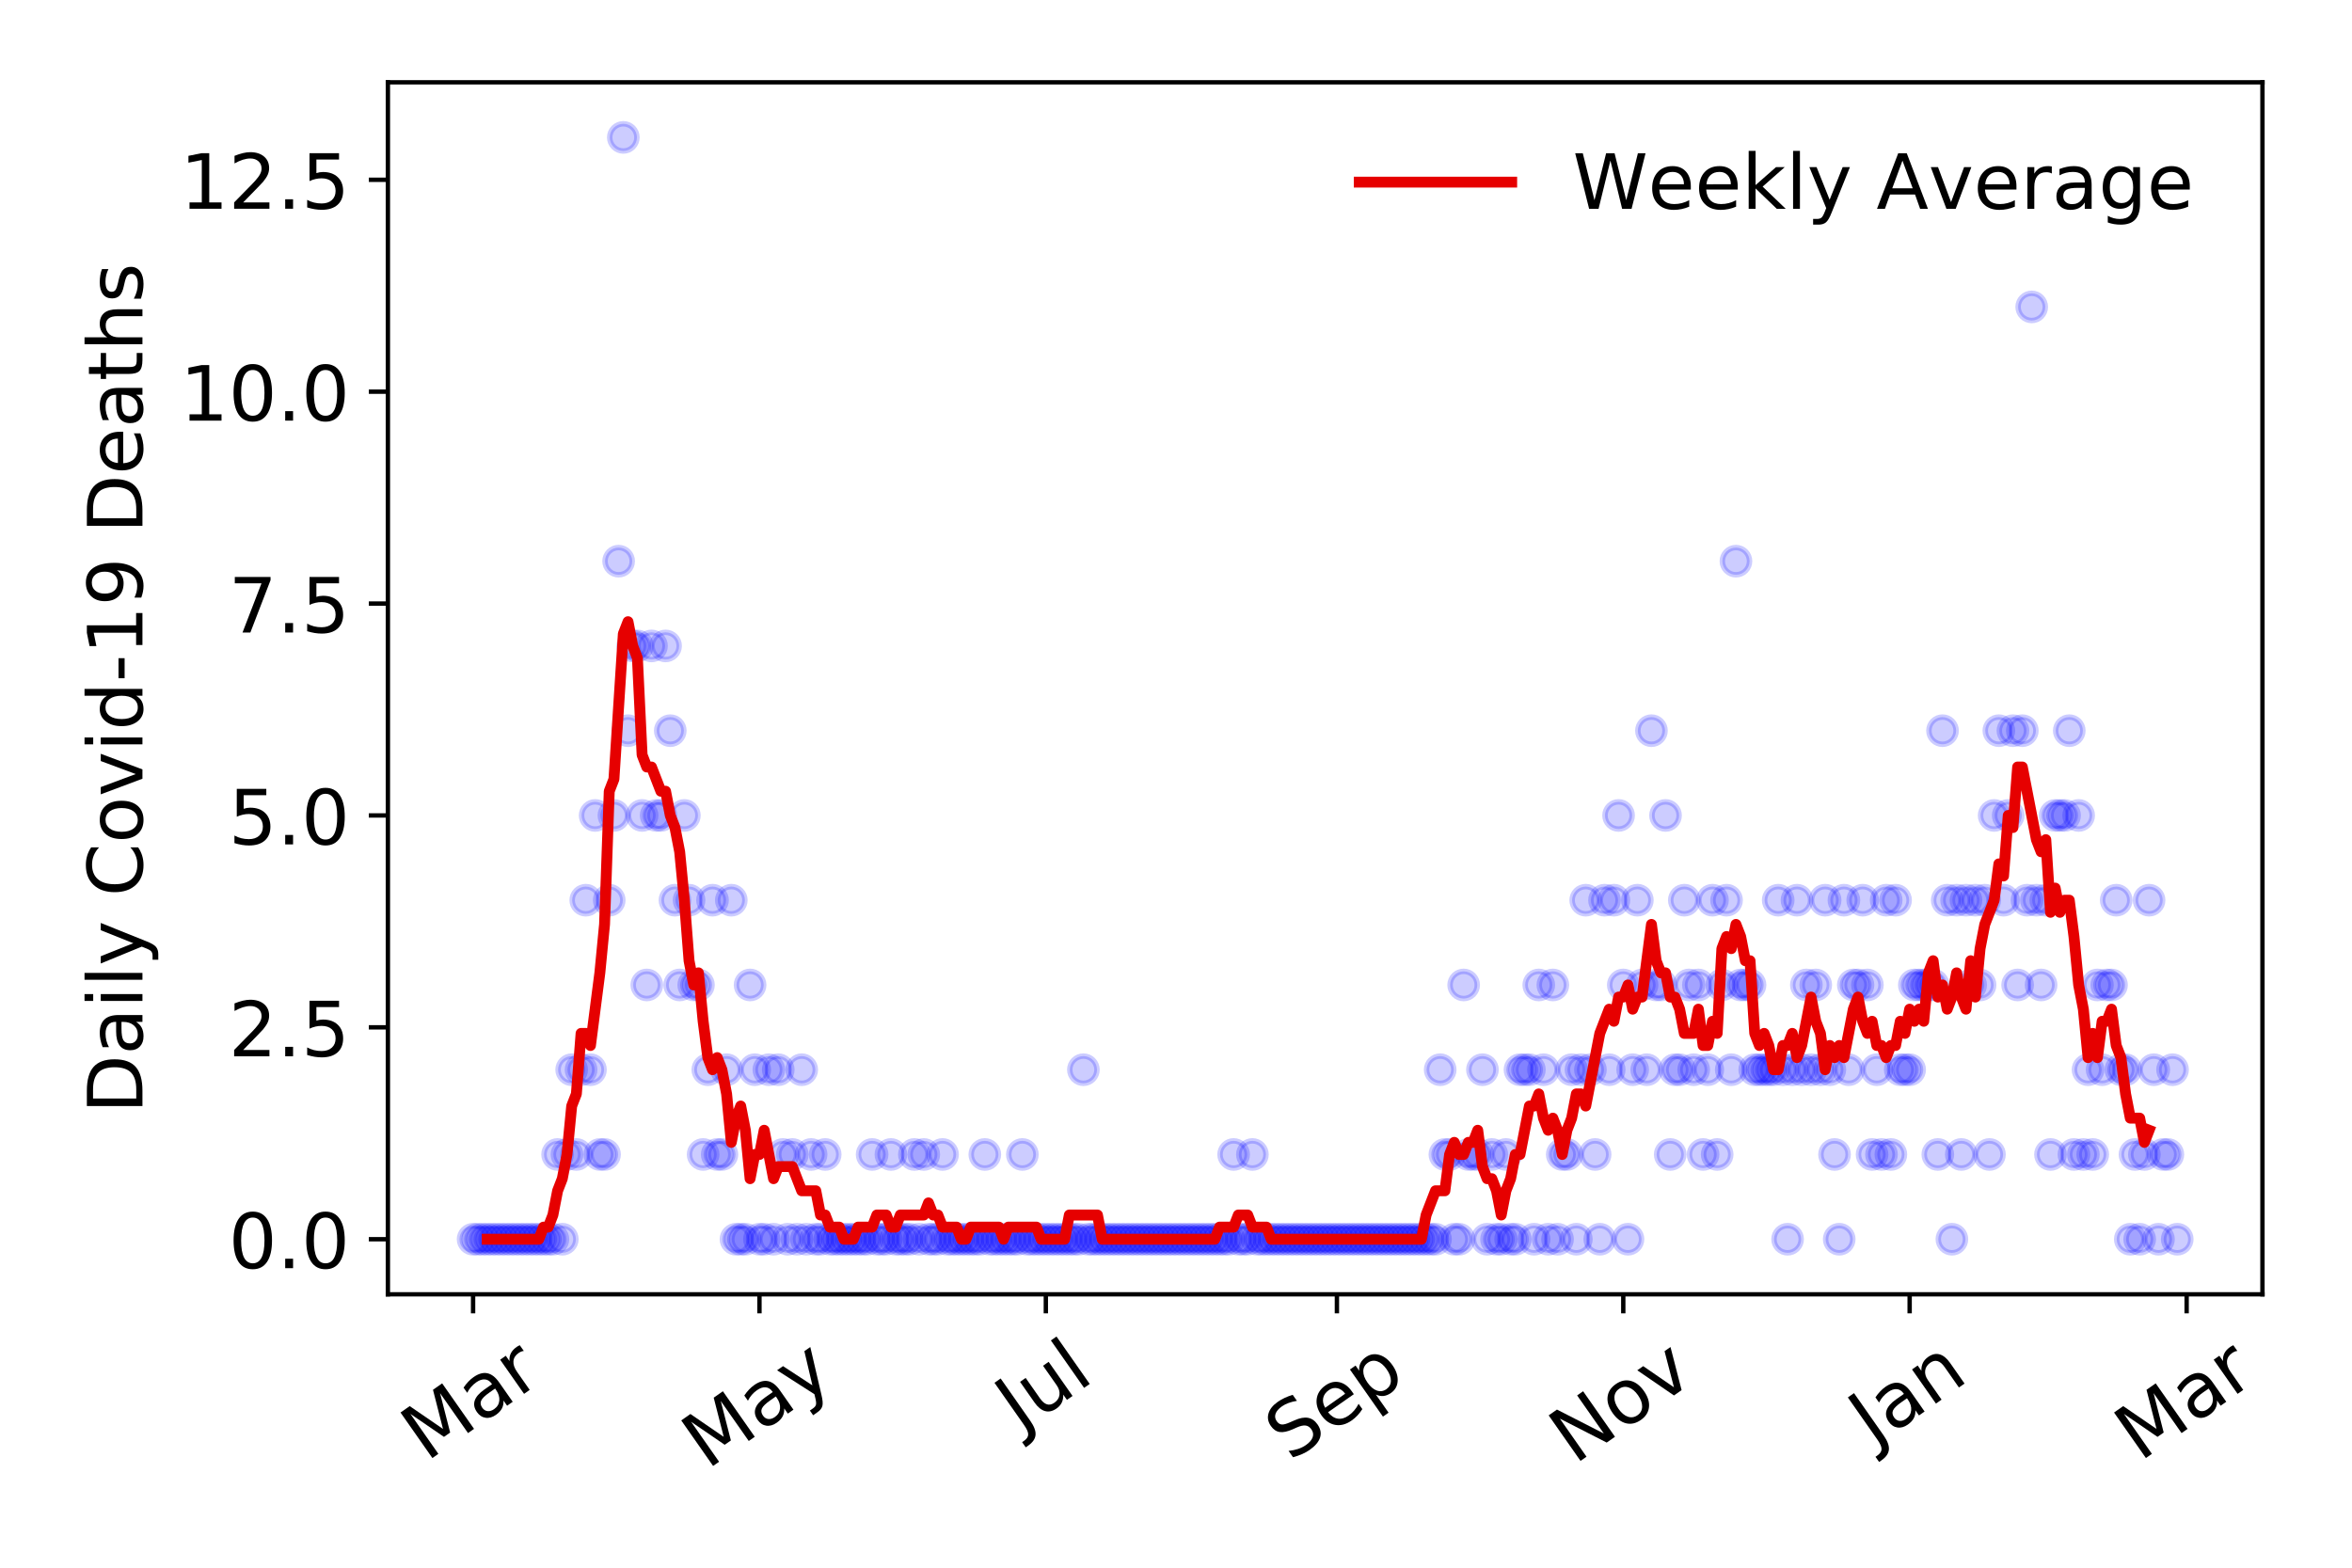 <?xml version="1.0" encoding="utf-8" standalone="no"?>
<!DOCTYPE svg PUBLIC "-//W3C//DTD SVG 1.1//EN"
  "http://www.w3.org/Graphics/SVG/1.1/DTD/svg11.dtd">
<!-- Created with matplotlib (https://matplotlib.org/) -->
<svg height="288pt" version="1.1" viewBox="0 0 432 288" width="432pt" xmlns="http://www.w3.org/2000/svg" xmlns:xlink="http://www.w3.org/1999/xlink">
 <defs>
  <style type="text/css">
*{stroke-linecap:butt;stroke-linejoin:round;}
  </style>
 </defs>
 <g id="figure_1">
  <g id="patch_1">
   <path d="M 0 288 
L 432 288 
L 432 0 
L 0 0 
z
" style="fill:#ffffff;"/>
  </g>
  <g id="axes_1">
   <g id="patch_2">
    <path d="M 71.245 237.778 
L 415.552 237.778 
L 415.552 15.12 
L 71.245 15.12 
z
" style="fill:#ffffff;"/>
   </g>
   <g id="matplotlib.axis_1">
    <g id="xtick_1">
     <g id="line2d_1">
      <defs>
       <path d="M 0 0 
L 0 3.5 
" id="m758bfe5bfb" style="stroke:#000000;stroke-width:0.8;"/>
      </defs>
      <g>
       <use style="stroke:#000000;stroke-width:0.8;" x="86.895" xlink:href="#m758bfe5bfb" y="237.778"/>
      </g>
     </g>
     <g id="text_1">
      <!-- Mar -->
      <defs>
       <path d="M 9.812 72.906 
L 24.516 72.906 
L 43.109 23.297 
L 61.812 72.906 
L 76.516 72.906 
L 76.516 0 
L 66.891 0 
L 66.891 64.016 
L 48.094 14.016 
L 38.188 14.016 
L 19.391 64.016 
L 19.391 0 
L 9.812 0 
z
" id="DejaVuSans-77"/>
       <path d="M 34.281 27.484 
Q 23.391 27.484 19.188 25 
Q 14.984 22.516 14.984 16.5 
Q 14.984 11.719 18.141 8.906 
Q 21.297 6.109 26.703 6.109 
Q 34.188 6.109 38.703 11.406 
Q 43.219 16.703 43.219 25.484 
L 43.219 27.484 
z
M 52.203 31.203 
L 52.203 0 
L 43.219 0 
L 43.219 8.297 
Q 40.141 3.328 35.547 0.953 
Q 30.953 -1.422 24.312 -1.422 
Q 15.922 -1.422 10.953 3.297 
Q 6 8.016 6 15.922 
Q 6 25.141 12.172 29.828 
Q 18.359 34.516 30.609 34.516 
L 43.219 34.516 
L 43.219 35.406 
Q 43.219 41.609 39.141 45 
Q 35.062 48.391 27.688 48.391 
Q 23 48.391 18.547 47.266 
Q 14.109 46.141 10.016 43.891 
L 10.016 52.203 
Q 14.938 54.109 19.578 55.047 
Q 24.219 56 28.609 56 
Q 40.484 56 46.344 49.844 
Q 52.203 43.703 52.203 31.203 
z
" id="DejaVuSans-97"/>
       <path d="M 41.109 46.297 
Q 39.594 47.172 37.812 47.578 
Q 36.031 48 33.891 48 
Q 26.266 48 22.188 43.047 
Q 18.109 38.094 18.109 28.812 
L 18.109 0 
L 9.078 0 
L 9.078 54.688 
L 18.109 54.688 
L 18.109 46.188 
Q 20.953 51.172 25.484 53.578 
Q 30.031 56 36.531 56 
Q 37.453 56 38.578 55.875 
Q 39.703 55.766 41.062 55.516 
z
" id="DejaVuSans-114"/>
      </defs>
      <g transform="translate(78.293 268.643)rotate(-35)scale(0.14 -0.14)">
       <use xlink:href="#DejaVuSans-77"/>
       <use x="86.279" xlink:href="#DejaVuSans-97"/>
       <use x="147.559" xlink:href="#DejaVuSans-114"/>
      </g>
     </g>
    </g>
    <g id="xtick_2">
     <g id="line2d_2">
      <g>
       <use style="stroke:#000000;stroke-width:0.8;" x="139.494" xlink:href="#m758bfe5bfb" y="237.778"/>
      </g>
     </g>
     <g id="text_2">
      <!-- May -->
      <defs>
       <path d="M 32.172 -5.078 
Q 28.375 -14.844 24.75 -17.812 
Q 21.141 -20.797 15.094 -20.797 
L 7.906 -20.797 
L 7.906 -13.281 
L 13.188 -13.281 
Q 16.891 -13.281 18.938 -11.516 
Q 21 -9.766 23.484 -3.219 
L 25.094 0.875 
L 2.984 54.688 
L 12.5 54.688 
L 29.594 11.922 
L 46.688 54.688 
L 56.203 54.688 
z
" id="DejaVuSans-121"/>
      </defs>
      <g transform="translate(129.855 270.094)rotate(-35)scale(0.14 -0.14)">
       <use xlink:href="#DejaVuSans-77"/>
       <use x="86.279" xlink:href="#DejaVuSans-97"/>
       <use x="147.559" xlink:href="#DejaVuSans-121"/>
      </g>
     </g>
    </g>
    <g id="xtick_3">
     <g id="line2d_3">
      <g>
       <use style="stroke:#000000;stroke-width:0.8;" x="192.093" xlink:href="#m758bfe5bfb" y="237.778"/>
      </g>
     </g>
     <g id="text_3">
      <!-- Jul -->
      <defs>
       <path d="M 9.812 72.906 
L 19.672 72.906 
L 19.672 5.078 
Q 19.672 -8.109 14.672 -14.062 
Q 9.672 -20.016 -1.422 -20.016 
L -5.172 -20.016 
L -5.172 -11.719 
L -2.094 -11.719 
Q 4.438 -11.719 7.125 -8.047 
Q 9.812 -4.391 9.812 5.078 
z
" id="DejaVuSans-74"/>
       <path d="M 8.5 21.578 
L 8.5 54.688 
L 17.484 54.688 
L 17.484 21.922 
Q 17.484 14.156 20.5 10.266 
Q 23.531 6.391 29.594 6.391 
Q 36.859 6.391 41.078 11.031 
Q 45.312 15.672 45.312 23.688 
L 45.312 54.688 
L 54.297 54.688 
L 54.297 0 
L 45.312 0 
L 45.312 8.406 
Q 42.047 3.422 37.719 1 
Q 33.406 -1.422 27.688 -1.422 
Q 18.266 -1.422 13.375 4.438 
Q 8.5 10.297 8.5 21.578 
z
M 31.109 56 
z
" id="DejaVuSans-117"/>
       <path d="M 9.422 75.984 
L 18.406 75.984 
L 18.406 0 
L 9.422 0 
z
" id="DejaVuSans-108"/>
      </defs>
      <g transform="translate(187.39 263.181)rotate(-35)scale(0.14 -0.14)">
       <use xlink:href="#DejaVuSans-74"/>
       <use x="29.492" xlink:href="#DejaVuSans-117"/>
       <use x="92.871" xlink:href="#DejaVuSans-108"/>
      </g>
     </g>
    </g>
    <g id="xtick_4">
     <g id="line2d_4">
      <g>
       <use style="stroke:#000000;stroke-width:0.8;" x="245.554" xlink:href="#m758bfe5bfb" y="237.778"/>
      </g>
     </g>
     <g id="text_4">
      <!-- Sep -->
      <defs>
       <path d="M 53.516 70.516 
L 53.516 60.891 
Q 47.906 63.578 42.922 64.891 
Q 37.938 66.219 33.297 66.219 
Q 25.25 66.219 20.875 63.094 
Q 16.5 59.969 16.5 54.203 
Q 16.5 49.359 19.406 46.891 
Q 22.312 44.438 30.422 42.922 
L 36.375 41.703 
Q 47.406 39.594 52.656 34.297 
Q 57.906 29 57.906 20.125 
Q 57.906 9.516 50.797 4.047 
Q 43.703 -1.422 29.984 -1.422 
Q 24.812 -1.422 18.969 -0.25 
Q 13.141 0.922 6.891 3.219 
L 6.891 13.375 
Q 12.891 10.016 18.656 8.297 
Q 24.422 6.594 29.984 6.594 
Q 38.422 6.594 43.016 9.906 
Q 47.609 13.234 47.609 19.391 
Q 47.609 24.75 44.312 27.781 
Q 41.016 30.812 33.5 32.328 
L 27.484 33.5 
Q 16.453 35.688 11.516 40.375 
Q 6.594 45.062 6.594 53.422 
Q 6.594 63.094 13.406 68.656 
Q 20.219 74.219 32.172 74.219 
Q 37.312 74.219 42.625 73.281 
Q 47.953 72.359 53.516 70.516 
z
" id="DejaVuSans-83"/>
       <path d="M 56.203 29.594 
L 56.203 25.203 
L 14.891 25.203 
Q 15.484 15.922 20.484 11.062 
Q 25.484 6.203 34.422 6.203 
Q 39.594 6.203 44.453 7.469 
Q 49.312 8.734 54.109 11.281 
L 54.109 2.781 
Q 49.266 0.734 44.188 -0.344 
Q 39.109 -1.422 33.891 -1.422 
Q 20.797 -1.422 13.156 6.188 
Q 5.516 13.812 5.516 26.812 
Q 5.516 40.234 12.766 48.109 
Q 20.016 56 32.328 56 
Q 43.359 56 49.781 48.891 
Q 56.203 41.797 56.203 29.594 
z
M 47.219 32.234 
Q 47.125 39.594 43.094 43.984 
Q 39.062 48.391 32.422 48.391 
Q 24.906 48.391 20.391 44.141 
Q 15.875 39.891 15.188 32.172 
z
" id="DejaVuSans-101"/>
       <path d="M 18.109 8.203 
L 18.109 -20.797 
L 9.078 -20.797 
L 9.078 54.688 
L 18.109 54.688 
L 18.109 46.391 
Q 20.953 51.266 25.266 53.625 
Q 29.594 56 35.594 56 
Q 45.562 56 51.781 48.094 
Q 58.016 40.188 58.016 27.297 
Q 58.016 14.406 51.781 6.484 
Q 45.562 -1.422 35.594 -1.422 
Q 29.594 -1.422 25.266 0.953 
Q 20.953 3.328 18.109 8.203 
z
M 48.688 27.297 
Q 48.688 37.203 44.609 42.844 
Q 40.531 48.484 33.406 48.484 
Q 26.266 48.484 22.188 42.844 
Q 18.109 37.203 18.109 27.297 
Q 18.109 17.391 22.188 11.75 
Q 26.266 6.109 33.406 6.109 
Q 40.531 6.109 44.609 11.75 
Q 48.688 17.391 48.688 27.297 
z
" id="DejaVuSans-112"/>
      </defs>
      <g transform="translate(236.962 268.629)rotate(-35)scale(0.14 -0.14)">
       <use xlink:href="#DejaVuSans-83"/>
       <use x="63.477" xlink:href="#DejaVuSans-101"/>
       <use x="125" xlink:href="#DejaVuSans-112"/>
      </g>
     </g>
    </g>
    <g id="xtick_5">
     <g id="line2d_5">
      <g>
       <use style="stroke:#000000;stroke-width:0.8;" x="298.153" xlink:href="#m758bfe5bfb" y="237.778"/>
      </g>
     </g>
     <g id="text_5">
      <!-- Nov -->
      <defs>
       <path d="M 9.812 72.906 
L 23.094 72.906 
L 55.422 11.922 
L 55.422 72.906 
L 64.984 72.906 
L 64.984 0 
L 51.703 0 
L 19.391 60.984 
L 19.391 0 
L 9.812 0 
z
" id="DejaVuSans-78"/>
       <path d="M 30.609 48.391 
Q 23.391 48.391 19.188 42.75 
Q 14.984 37.109 14.984 27.297 
Q 14.984 17.484 19.156 11.844 
Q 23.344 6.203 30.609 6.203 
Q 37.797 6.203 41.984 11.859 
Q 46.188 17.531 46.188 27.297 
Q 46.188 37.016 41.984 42.703 
Q 37.797 48.391 30.609 48.391 
z
M 30.609 56 
Q 42.328 56 49.016 48.375 
Q 55.719 40.766 55.719 27.297 
Q 55.719 13.875 49.016 6.219 
Q 42.328 -1.422 30.609 -1.422 
Q 18.844 -1.422 12.172 6.219 
Q 5.516 13.875 5.516 27.297 
Q 5.516 40.766 12.172 48.375 
Q 18.844 56 30.609 56 
z
" id="DejaVuSans-111"/>
       <path d="M 2.984 54.688 
L 12.5 54.688 
L 29.594 8.797 
L 46.688 54.688 
L 56.203 54.688 
L 35.688 0 
L 23.484 0 
z
" id="DejaVuSans-118"/>
      </defs>
      <g transform="translate(289.177 269.166)rotate(-35)scale(0.14 -0.14)">
       <use xlink:href="#DejaVuSans-78"/>
       <use x="74.805" xlink:href="#DejaVuSans-111"/>
       <use x="135.986" xlink:href="#DejaVuSans-118"/>
      </g>
     </g>
    </g>
    <g id="xtick_6">
     <g id="line2d_6">
      <g>
       <use style="stroke:#000000;stroke-width:0.8;" x="350.752" xlink:href="#m758bfe5bfb" y="237.778"/>
      </g>
     </g>
     <g id="text_6">
      <!-- Jan -->
      <defs>
       <path d="M 54.891 33.016 
L 54.891 0 
L 45.906 0 
L 45.906 32.719 
Q 45.906 40.484 42.875 44.328 
Q 39.844 48.188 33.797 48.188 
Q 26.516 48.188 22.312 43.547 
Q 18.109 38.922 18.109 30.906 
L 18.109 0 
L 9.078 0 
L 9.078 54.688 
L 18.109 54.688 
L 18.109 46.188 
Q 21.344 51.125 25.703 53.562 
Q 30.078 56 35.797 56 
Q 45.219 56 50.047 50.172 
Q 54.891 44.344 54.891 33.016 
z
" id="DejaVuSans-110"/>
      </defs>
      <g transform="translate(344.129 265.871)rotate(-35)scale(0.14 -0.14)">
       <use xlink:href="#DejaVuSans-74"/>
       <use x="29.492" xlink:href="#DejaVuSans-97"/>
       <use x="90.771" xlink:href="#DejaVuSans-110"/>
      </g>
     </g>
    </g>
    <g id="xtick_7">
     <g id="line2d_7">
      <g>
       <use style="stroke:#000000;stroke-width:0.8;" x="401.627" xlink:href="#m758bfe5bfb" y="237.778"/>
      </g>
     </g>
     <g id="text_7">
      <!-- Mar -->
      <g transform="translate(393.024 268.643)rotate(-35)scale(0.14 -0.14)">
       <use xlink:href="#DejaVuSans-77"/>
       <use x="86.279" xlink:href="#DejaVuSans-97"/>
       <use x="147.559" xlink:href="#DejaVuSans-114"/>
      </g>
     </g>
    </g>
   </g>
   <g id="matplotlib.axis_2">
    <g id="ytick_1">
     <g id="line2d_8">
      <defs>
       <path d="M 0 0 
L -3.5 0 
" id="ma5f70f113b" style="stroke:#000000;stroke-width:0.8;"/>
      </defs>
      <g>
       <use style="stroke:#000000;stroke-width:0.8;" x="71.245" xlink:href="#ma5f70f113b" y="227.657"/>
      </g>
     </g>
     <g id="text_8">
      <!-- 0.0 -->
      <defs>
       <path d="M 31.781 66.406 
Q 24.172 66.406 20.328 58.906 
Q 16.5 51.422 16.5 36.375 
Q 16.5 21.391 20.328 13.891 
Q 24.172 6.391 31.781 6.391 
Q 39.453 6.391 43.281 13.891 
Q 47.125 21.391 47.125 36.375 
Q 47.125 51.422 43.281 58.906 
Q 39.453 66.406 31.781 66.406 
z
M 31.781 74.219 
Q 44.047 74.219 50.516 64.516 
Q 56.984 54.828 56.984 36.375 
Q 56.984 17.969 50.516 8.266 
Q 44.047 -1.422 31.781 -1.422 
Q 19.531 -1.422 13.062 8.266 
Q 6.594 17.969 6.594 36.375 
Q 6.594 54.828 13.062 64.516 
Q 19.531 74.219 31.781 74.219 
z
" id="DejaVuSans-48"/>
       <path d="M 10.688 12.406 
L 21 12.406 
L 21 0 
L 10.688 0 
z
" id="DejaVuSans-46"/>
      </defs>
      <g transform="translate(41.981 232.976)scale(0.14 -0.14)">
       <use xlink:href="#DejaVuSans-48"/>
       <use x="63.623" xlink:href="#DejaVuSans-46"/>
       <use x="95.41" xlink:href="#DejaVuSans-48"/>
      </g>
     </g>
    </g>
    <g id="ytick_2">
     <g id="line2d_9">
      <g>
       <use style="stroke:#000000;stroke-width:0.8;" x="71.245" xlink:href="#ma5f70f113b" y="188.731"/>
      </g>
     </g>
     <g id="text_9">
      <!-- 2.5 -->
      <defs>
       <path d="M 19.188 8.297 
L 53.609 8.297 
L 53.609 0 
L 7.328 0 
L 7.328 8.297 
Q 12.938 14.109 22.625 23.891 
Q 32.328 33.688 34.812 36.531 
Q 39.547 41.844 41.422 45.531 
Q 43.312 49.219 43.312 52.781 
Q 43.312 58.594 39.234 62.25 
Q 35.156 65.922 28.609 65.922 
Q 23.969 65.922 18.812 64.312 
Q 13.672 62.703 7.812 59.422 
L 7.812 69.391 
Q 13.766 71.781 18.938 73 
Q 24.125 74.219 28.422 74.219 
Q 39.75 74.219 46.484 68.547 
Q 53.219 62.891 53.219 53.422 
Q 53.219 48.922 51.531 44.891 
Q 49.859 40.875 45.406 35.406 
Q 44.188 33.984 37.641 27.219 
Q 31.109 20.453 19.188 8.297 
z
" id="DejaVuSans-50"/>
       <path d="M 10.797 72.906 
L 49.516 72.906 
L 49.516 64.594 
L 19.828 64.594 
L 19.828 46.734 
Q 21.969 47.469 24.109 47.828 
Q 26.266 48.188 28.422 48.188 
Q 40.625 48.188 47.75 41.5 
Q 54.891 34.812 54.891 23.391 
Q 54.891 11.625 47.562 5.094 
Q 40.234 -1.422 26.906 -1.422 
Q 22.312 -1.422 17.547 -0.641 
Q 12.797 0.141 7.719 1.703 
L 7.719 11.625 
Q 12.109 9.234 16.797 8.062 
Q 21.484 6.891 26.703 6.891 
Q 35.156 6.891 40.078 11.328 
Q 45.016 15.766 45.016 23.391 
Q 45.016 31 40.078 35.438 
Q 35.156 39.891 26.703 39.891 
Q 22.75 39.891 18.812 39.016 
Q 14.891 38.141 10.797 36.281 
z
" id="DejaVuSans-53"/>
      </defs>
      <g transform="translate(41.981 194.05)scale(0.14 -0.14)">
       <use xlink:href="#DejaVuSans-50"/>
       <use x="63.623" xlink:href="#DejaVuSans-46"/>
       <use x="95.41" xlink:href="#DejaVuSans-53"/>
      </g>
     </g>
    </g>
    <g id="ytick_3">
     <g id="line2d_10">
      <g>
       <use style="stroke:#000000;stroke-width:0.8;" x="71.245" xlink:href="#ma5f70f113b" y="149.805"/>
      </g>
     </g>
     <g id="text_10">
      <!-- 5.0 -->
      <g transform="translate(41.981 155.124)scale(0.14 -0.14)">
       <use xlink:href="#DejaVuSans-53"/>
       <use x="63.623" xlink:href="#DejaVuSans-46"/>
       <use x="95.41" xlink:href="#DejaVuSans-48"/>
      </g>
     </g>
    </g>
    <g id="ytick_4">
     <g id="line2d_11">
      <g>
       <use style="stroke:#000000;stroke-width:0.8;" x="71.245" xlink:href="#ma5f70f113b" y="110.879"/>
      </g>
     </g>
     <g id="text_11">
      <!-- 7.5 -->
      <defs>
       <path d="M 8.203 72.906 
L 55.078 72.906 
L 55.078 68.703 
L 28.609 0 
L 18.312 0 
L 43.219 64.594 
L 8.203 64.594 
z
" id="DejaVuSans-55"/>
      </defs>
      <g transform="translate(41.981 116.197)scale(0.14 -0.14)">
       <use xlink:href="#DejaVuSans-55"/>
       <use x="63.623" xlink:href="#DejaVuSans-46"/>
       <use x="95.41" xlink:href="#DejaVuSans-53"/>
      </g>
     </g>
    </g>
    <g id="ytick_5">
     <g id="line2d_12">
      <g>
       <use style="stroke:#000000;stroke-width:0.8;" x="71.245" xlink:href="#ma5f70f113b" y="71.952"/>
      </g>
     </g>
     <g id="text_12">
      <!-- 10.0 -->
      <defs>
       <path d="M 12.406 8.297 
L 28.516 8.297 
L 28.516 63.922 
L 10.984 60.406 
L 10.984 69.391 
L 28.422 72.906 
L 38.281 72.906 
L 38.281 8.297 
L 54.391 8.297 
L 54.391 0 
L 12.406 0 
z
" id="DejaVuSans-49"/>
      </defs>
      <g transform="translate(33.073 77.271)scale(0.14 -0.14)">
       <use xlink:href="#DejaVuSans-49"/>
       <use x="63.623" xlink:href="#DejaVuSans-48"/>
       <use x="127.246" xlink:href="#DejaVuSans-46"/>
       <use x="159.033" xlink:href="#DejaVuSans-48"/>
      </g>
     </g>
    </g>
    <g id="ytick_6">
     <g id="line2d_13">
      <g>
       <use style="stroke:#000000;stroke-width:0.8;" x="71.245" xlink:href="#ma5f70f113b" y="33.026"/>
      </g>
     </g>
     <g id="text_13">
      <!-- 12.5 -->
      <g transform="translate(33.073 38.345)scale(0.14 -0.14)">
       <use xlink:href="#DejaVuSans-49"/>
       <use x="63.623" xlink:href="#DejaVuSans-50"/>
       <use x="127.246" xlink:href="#DejaVuSans-46"/>
       <use x="159.033" xlink:href="#DejaVuSans-53"/>
      </g>
     </g>
    </g>
    <g id="text_14">
     <!-- Daily Covid-19 Deaths -->
     <defs>
      <path d="M 19.672 64.797 
L 19.672 8.109 
L 31.594 8.109 
Q 46.688 8.109 53.688 14.938 
Q 60.688 21.781 60.688 36.531 
Q 60.688 51.172 53.688 57.984 
Q 46.688 64.797 31.594 64.797 
z
M 9.812 72.906 
L 30.078 72.906 
Q 51.266 72.906 61.172 64.094 
Q 71.094 55.281 71.094 36.531 
Q 71.094 17.672 61.125 8.828 
Q 51.172 0 30.078 0 
L 9.812 0 
z
" id="DejaVuSans-68"/>
      <path d="M 9.422 54.688 
L 18.406 54.688 
L 18.406 0 
L 9.422 0 
z
M 9.422 75.984 
L 18.406 75.984 
L 18.406 64.594 
L 9.422 64.594 
z
" id="DejaVuSans-105"/>
      <path id="DejaVuSans-32"/>
      <path d="M 64.406 67.281 
L 64.406 56.891 
Q 59.422 61.531 53.781 63.812 
Q 48.141 66.109 41.797 66.109 
Q 29.297 66.109 22.656 58.469 
Q 16.016 50.828 16.016 36.375 
Q 16.016 21.969 22.656 14.328 
Q 29.297 6.688 41.797 6.688 
Q 48.141 6.688 53.781 8.984 
Q 59.422 11.281 64.406 15.922 
L 64.406 5.609 
Q 59.234 2.094 53.438 0.328 
Q 47.656 -1.422 41.219 -1.422 
Q 24.656 -1.422 15.125 8.703 
Q 5.609 18.844 5.609 36.375 
Q 5.609 53.953 15.125 64.078 
Q 24.656 74.219 41.219 74.219 
Q 47.75 74.219 53.531 72.484 
Q 59.328 70.75 64.406 67.281 
z
" id="DejaVuSans-67"/>
      <path d="M 45.406 46.391 
L 45.406 75.984 
L 54.391 75.984 
L 54.391 0 
L 45.406 0 
L 45.406 8.203 
Q 42.578 3.328 38.25 0.953 
Q 33.938 -1.422 27.875 -1.422 
Q 17.969 -1.422 11.734 6.484 
Q 5.516 14.406 5.516 27.297 
Q 5.516 40.188 11.734 48.094 
Q 17.969 56 27.875 56 
Q 33.938 56 38.25 53.625 
Q 42.578 51.266 45.406 46.391 
z
M 14.797 27.297 
Q 14.797 17.391 18.875 11.75 
Q 22.953 6.109 30.078 6.109 
Q 37.203 6.109 41.297 11.75 
Q 45.406 17.391 45.406 27.297 
Q 45.406 37.203 41.297 42.844 
Q 37.203 48.484 30.078 48.484 
Q 22.953 48.484 18.875 42.844 
Q 14.797 37.203 14.797 27.297 
z
" id="DejaVuSans-100"/>
      <path d="M 4.891 31.391 
L 31.203 31.391 
L 31.203 23.391 
L 4.891 23.391 
z
" id="DejaVuSans-45"/>
      <path d="M 10.984 1.516 
L 10.984 10.5 
Q 14.703 8.734 18.5 7.812 
Q 22.312 6.891 25.984 6.891 
Q 35.75 6.891 40.891 13.453 
Q 46.047 20.016 46.781 33.406 
Q 43.953 29.203 39.594 26.953 
Q 35.25 24.703 29.984 24.703 
Q 19.047 24.703 12.672 31.312 
Q 6.297 37.938 6.297 49.422 
Q 6.297 60.641 12.938 67.422 
Q 19.578 74.219 30.609 74.219 
Q 43.266 74.219 49.922 64.516 
Q 56.594 54.828 56.594 36.375 
Q 56.594 19.141 48.406 8.859 
Q 40.234 -1.422 26.422 -1.422 
Q 22.703 -1.422 18.891 -0.688 
Q 15.094 0.047 10.984 1.516 
z
M 30.609 32.422 
Q 37.25 32.422 41.125 36.953 
Q 45.016 41.5 45.016 49.422 
Q 45.016 57.281 41.125 61.844 
Q 37.25 66.406 30.609 66.406 
Q 23.969 66.406 20.094 61.844 
Q 16.219 57.281 16.219 49.422 
Q 16.219 41.5 20.094 36.953 
Q 23.969 32.422 30.609 32.422 
z
" id="DejaVuSans-57"/>
      <path d="M 18.312 70.219 
L 18.312 54.688 
L 36.812 54.688 
L 36.812 47.703 
L 18.312 47.703 
L 18.312 18.016 
Q 18.312 11.328 20.141 9.422 
Q 21.969 7.516 27.594 7.516 
L 36.812 7.516 
L 36.812 0 
L 27.594 0 
Q 17.188 0 13.234 3.875 
Q 9.281 7.766 9.281 18.016 
L 9.281 47.703 
L 2.688 47.703 
L 2.688 54.688 
L 9.281 54.688 
L 9.281 70.219 
z
" id="DejaVuSans-116"/>
      <path d="M 54.891 33.016 
L 54.891 0 
L 45.906 0 
L 45.906 32.719 
Q 45.906 40.484 42.875 44.328 
Q 39.844 48.188 33.797 48.188 
Q 26.516 48.188 22.312 43.547 
Q 18.109 38.922 18.109 30.906 
L 18.109 0 
L 9.078 0 
L 9.078 75.984 
L 18.109 75.984 
L 18.109 46.188 
Q 21.344 51.125 25.703 53.562 
Q 30.078 56 35.797 56 
Q 45.219 56 50.047 50.172 
Q 54.891 44.344 54.891 33.016 
z
" id="DejaVuSans-104"/>
      <path d="M 44.281 53.078 
L 44.281 44.578 
Q 40.484 46.531 36.375 47.5 
Q 32.281 48.484 27.875 48.484 
Q 21.188 48.484 17.844 46.438 
Q 14.5 44.391 14.5 40.281 
Q 14.5 37.156 16.891 35.375 
Q 19.281 33.594 26.516 31.984 
L 29.594 31.297 
Q 39.156 29.25 43.188 25.516 
Q 47.219 21.781 47.219 15.094 
Q 47.219 7.469 41.188 3.016 
Q 35.156 -1.422 24.609 -1.422 
Q 20.219 -1.422 15.453 -0.562 
Q 10.688 0.297 5.422 2 
L 5.422 11.281 
Q 10.406 8.688 15.234 7.391 
Q 20.062 6.109 24.812 6.109 
Q 31.156 6.109 34.562 8.281 
Q 37.984 10.453 37.984 14.406 
Q 37.984 18.062 35.516 20.016 
Q 33.062 21.969 24.703 23.781 
L 21.578 24.516 
Q 13.234 26.266 9.516 29.906 
Q 5.812 33.547 5.812 39.891 
Q 5.812 47.609 11.281 51.797 
Q 16.75 56 26.812 56 
Q 31.781 56 36.172 55.266 
Q 40.578 54.547 44.281 53.078 
z
" id="DejaVuSans-115"/>
     </defs>
     <g transform="translate(26.162 204.56)rotate(-90)scale(0.14 -0.14)">
      <use xlink:href="#DejaVuSans-68"/>
      <use x="77.002" xlink:href="#DejaVuSans-97"/>
      <use x="138.281" xlink:href="#DejaVuSans-105"/>
      <use x="166.064" xlink:href="#DejaVuSans-108"/>
      <use x="193.848" xlink:href="#DejaVuSans-121"/>
      <use x="253.027" xlink:href="#DejaVuSans-32"/>
      <use x="284.814" xlink:href="#DejaVuSans-67"/>
      <use x="354.639" xlink:href="#DejaVuSans-111"/>
      <use x="415.82" xlink:href="#DejaVuSans-118"/>
      <use x="475" xlink:href="#DejaVuSans-105"/>
      <use x="502.783" xlink:href="#DejaVuSans-100"/>
      <use x="566.26" xlink:href="#DejaVuSans-45"/>
      <use x="602.344" xlink:href="#DejaVuSans-49"/>
      <use x="665.967" xlink:href="#DejaVuSans-57"/>
      <use x="729.59" xlink:href="#DejaVuSans-32"/>
      <use x="761.377" xlink:href="#DejaVuSans-68"/>
      <use x="838.379" xlink:href="#DejaVuSans-101"/>
      <use x="899.902" xlink:href="#DejaVuSans-97"/>
      <use x="961.182" xlink:href="#DejaVuSans-116"/>
      <use x="1000.391" xlink:href="#DejaVuSans-104"/>
      <use x="1063.77" xlink:href="#DejaVuSans-115"/>
     </g>
    </g>
   </g>
   <g id="line2d_14">
    <defs>
     <path d="M 0 2.5 
C 0.663 2.5 1.299 2.237 1.768 1.768 
C 2.237 1.299 2.5 0.663 2.5 0 
C 2.5 -0.663 2.237 -1.299 1.768 -1.768 
C 1.299 -2.237 0.663 -2.5 0 -2.5 
C -0.663 -2.5 -1.299 -2.237 -1.768 -1.768 
C -2.237 -1.299 -2.5 -0.663 -2.5 0 
C -2.5 0.663 -2.237 1.299 -1.768 1.768 
C -1.299 2.237 -0.663 2.5 0 2.5 
z
" id="mb78a867195" style="stroke:#0000ff;stroke-opacity:0.2;"/>
    </defs>
    <g clip-path="url(#p971bf90405)">
     <use style="fill:#0000ff;fill-opacity:0.2;stroke:#0000ff;stroke-opacity:0.2;" x="86.895" xlink:href="#mb78a867195" y="227.657"/>
     <use style="fill:#0000ff;fill-opacity:0.2;stroke:#0000ff;stroke-opacity:0.2;" x="87.758" xlink:href="#mb78a867195" y="227.657"/>
     <use style="fill:#0000ff;fill-opacity:0.2;stroke:#0000ff;stroke-opacity:0.2;" x="88.62" xlink:href="#mb78a867195" y="227.657"/>
     <use style="fill:#0000ff;fill-opacity:0.2;stroke:#0000ff;stroke-opacity:0.2;" x="89.482" xlink:href="#mb78a867195" y="227.657"/>
     <use style="fill:#0000ff;fill-opacity:0.2;stroke:#0000ff;stroke-opacity:0.2;" x="90.344" xlink:href="#mb78a867195" y="227.657"/>
     <use style="fill:#0000ff;fill-opacity:0.2;stroke:#0000ff;stroke-opacity:0.2;" x="91.207" xlink:href="#mb78a867195" y="227.657"/>
     <use style="fill:#0000ff;fill-opacity:0.2;stroke:#0000ff;stroke-opacity:0.2;" x="92.069" xlink:href="#mb78a867195" y="227.657"/>
     <use style="fill:#0000ff;fill-opacity:0.2;stroke:#0000ff;stroke-opacity:0.2;" x="92.931" xlink:href="#mb78a867195" y="227.657"/>
     <use style="fill:#0000ff;fill-opacity:0.2;stroke:#0000ff;stroke-opacity:0.2;" x="93.794" xlink:href="#mb78a867195" y="227.657"/>
     <use style="fill:#0000ff;fill-opacity:0.2;stroke:#0000ff;stroke-opacity:0.2;" x="94.656" xlink:href="#mb78a867195" y="227.657"/>
     <use style="fill:#0000ff;fill-opacity:0.2;stroke:#0000ff;stroke-opacity:0.2;" x="95.518" xlink:href="#mb78a867195" y="227.657"/>
     <use style="fill:#0000ff;fill-opacity:0.2;stroke:#0000ff;stroke-opacity:0.2;" x="96.38" xlink:href="#mb78a867195" y="227.657"/>
     <use style="fill:#0000ff;fill-opacity:0.2;stroke:#0000ff;stroke-opacity:0.2;" x="97.243" xlink:href="#mb78a867195" y="227.657"/>
     <use style="fill:#0000ff;fill-opacity:0.2;stroke:#0000ff;stroke-opacity:0.2;" x="98.105" xlink:href="#mb78a867195" y="227.657"/>
     <use style="fill:#0000ff;fill-opacity:0.2;stroke:#0000ff;stroke-opacity:0.2;" x="98.967" xlink:href="#mb78a867195" y="227.657"/>
     <use style="fill:#0000ff;fill-opacity:0.2;stroke:#0000ff;stroke-opacity:0.2;" x="99.83" xlink:href="#mb78a867195" y="227.657"/>
     <use style="fill:#0000ff;fill-opacity:0.2;stroke:#0000ff;stroke-opacity:0.2;" x="100.692" xlink:href="#mb78a867195" y="227.657"/>
     <use style="fill:#0000ff;fill-opacity:0.2;stroke:#0000ff;stroke-opacity:0.2;" x="101.554" xlink:href="#mb78a867195" y="227.657"/>
     <use style="fill:#0000ff;fill-opacity:0.2;stroke:#0000ff;stroke-opacity:0.2;" x="102.416" xlink:href="#mb78a867195" y="212.087"/>
     <use style="fill:#0000ff;fill-opacity:0.2;stroke:#0000ff;stroke-opacity:0.2;" x="103.279" xlink:href="#mb78a867195" y="227.657"/>
     <use style="fill:#0000ff;fill-opacity:0.2;stroke:#0000ff;stroke-opacity:0.2;" x="104.141" xlink:href="#mb78a867195" y="212.087"/>
     <use style="fill:#0000ff;fill-opacity:0.2;stroke:#0000ff;stroke-opacity:0.2;" x="105.003" xlink:href="#mb78a867195" y="196.516"/>
     <use style="fill:#0000ff;fill-opacity:0.2;stroke:#0000ff;stroke-opacity:0.2;" x="105.865" xlink:href="#mb78a867195" y="212.087"/>
     <use style="fill:#0000ff;fill-opacity:0.2;stroke:#0000ff;stroke-opacity:0.2;" x="106.728" xlink:href="#mb78a867195" y="196.516"/>
     <use style="fill:#0000ff;fill-opacity:0.2;stroke:#0000ff;stroke-opacity:0.2;" x="107.59" xlink:href="#mb78a867195" y="165.375"/>
     <use style="fill:#0000ff;fill-opacity:0.2;stroke:#0000ff;stroke-opacity:0.2;" x="108.452" xlink:href="#mb78a867195" y="196.516"/>
     <use style="fill:#0000ff;fill-opacity:0.2;stroke:#0000ff;stroke-opacity:0.2;" x="109.315" xlink:href="#mb78a867195" y="149.805"/>
     <use style="fill:#0000ff;fill-opacity:0.2;stroke:#0000ff;stroke-opacity:0.2;" x="110.177" xlink:href="#mb78a867195" y="212.087"/>
     <use style="fill:#0000ff;fill-opacity:0.2;stroke:#0000ff;stroke-opacity:0.2;" x="111.039" xlink:href="#mb78a867195" y="212.087"/>
     <use style="fill:#0000ff;fill-opacity:0.2;stroke:#0000ff;stroke-opacity:0.2;" x="111.901" xlink:href="#mb78a867195" y="165.375"/>
     <use style="fill:#0000ff;fill-opacity:0.2;stroke:#0000ff;stroke-opacity:0.2;" x="112.764" xlink:href="#mb78a867195" y="149.805"/>
     <use style="fill:#0000ff;fill-opacity:0.2;stroke:#0000ff;stroke-opacity:0.2;" x="113.626" xlink:href="#mb78a867195" y="103.093"/>
     <use style="fill:#0000ff;fill-opacity:0.2;stroke:#0000ff;stroke-opacity:0.2;" x="114.488" xlink:href="#mb78a867195" y="25.241"/>
     <use style="fill:#0000ff;fill-opacity:0.2;stroke:#0000ff;stroke-opacity:0.2;" x="115.35" xlink:href="#mb78a867195" y="134.234"/>
     <use style="fill:#0000ff;fill-opacity:0.2;stroke:#0000ff;stroke-opacity:0.2;" x="116.213" xlink:href="#mb78a867195" y="118.664"/>
     <use style="fill:#0000ff;fill-opacity:0.2;stroke:#0000ff;stroke-opacity:0.2;" x="117.075" xlink:href="#mb78a867195" y="118.664"/>
     <use style="fill:#0000ff;fill-opacity:0.2;stroke:#0000ff;stroke-opacity:0.2;" x="117.937" xlink:href="#mb78a867195" y="149.805"/>
     <use style="fill:#0000ff;fill-opacity:0.2;stroke:#0000ff;stroke-opacity:0.2;" x="118.8" xlink:href="#mb78a867195" y="180.946"/>
     <use style="fill:#0000ff;fill-opacity:0.2;stroke:#0000ff;stroke-opacity:0.2;" x="119.662" xlink:href="#mb78a867195" y="118.664"/>
     <use style="fill:#0000ff;fill-opacity:0.2;stroke:#0000ff;stroke-opacity:0.2;" x="120.524" xlink:href="#mb78a867195" y="149.805"/>
     <use style="fill:#0000ff;fill-opacity:0.2;stroke:#0000ff;stroke-opacity:0.2;" x="121.386" xlink:href="#mb78a867195" y="149.805"/>
     <use style="fill:#0000ff;fill-opacity:0.2;stroke:#0000ff;stroke-opacity:0.2;" x="122.249" xlink:href="#mb78a867195" y="118.664"/>
     <use style="fill:#0000ff;fill-opacity:0.2;stroke:#0000ff;stroke-opacity:0.2;" x="123.111" xlink:href="#mb78a867195" y="134.234"/>
     <use style="fill:#0000ff;fill-opacity:0.2;stroke:#0000ff;stroke-opacity:0.2;" x="123.973" xlink:href="#mb78a867195" y="165.375"/>
     <use style="fill:#0000ff;fill-opacity:0.2;stroke:#0000ff;stroke-opacity:0.2;" x="124.836" xlink:href="#mb78a867195" y="180.946"/>
     <use style="fill:#0000ff;fill-opacity:0.2;stroke:#0000ff;stroke-opacity:0.2;" x="125.698" xlink:href="#mb78a867195" y="149.805"/>
     <use style="fill:#0000ff;fill-opacity:0.2;stroke:#0000ff;stroke-opacity:0.2;" x="126.56" xlink:href="#mb78a867195" y="165.375"/>
     <use style="fill:#0000ff;fill-opacity:0.2;stroke:#0000ff;stroke-opacity:0.2;" x="127.422" xlink:href="#mb78a867195" y="180.946"/>
     <use style="fill:#0000ff;fill-opacity:0.2;stroke:#0000ff;stroke-opacity:0.2;" x="128.285" xlink:href="#mb78a867195" y="180.946"/>
     <use style="fill:#0000ff;fill-opacity:0.2;stroke:#0000ff;stroke-opacity:0.2;" x="129.147" xlink:href="#mb78a867195" y="212.087"/>
     <use style="fill:#0000ff;fill-opacity:0.2;stroke:#0000ff;stroke-opacity:0.2;" x="130.009" xlink:href="#mb78a867195" y="196.516"/>
     <use style="fill:#0000ff;fill-opacity:0.2;stroke:#0000ff;stroke-opacity:0.2;" x="130.871" xlink:href="#mb78a867195" y="165.375"/>
     <use style="fill:#0000ff;fill-opacity:0.2;stroke:#0000ff;stroke-opacity:0.2;" x="131.734" xlink:href="#mb78a867195" y="212.087"/>
     <use style="fill:#0000ff;fill-opacity:0.2;stroke:#0000ff;stroke-opacity:0.2;" x="132.596" xlink:href="#mb78a867195" y="212.087"/>
     <use style="fill:#0000ff;fill-opacity:0.2;stroke:#0000ff;stroke-opacity:0.2;" x="133.458" xlink:href="#mb78a867195" y="196.516"/>
     <use style="fill:#0000ff;fill-opacity:0.2;stroke:#0000ff;stroke-opacity:0.2;" x="134.321" xlink:href="#mb78a867195" y="165.375"/>
     <use style="fill:#0000ff;fill-opacity:0.2;stroke:#0000ff;stroke-opacity:0.2;" x="135.183" xlink:href="#mb78a867195" y="227.657"/>
     <use style="fill:#0000ff;fill-opacity:0.2;stroke:#0000ff;stroke-opacity:0.2;" x="136.045" xlink:href="#mb78a867195" y="227.657"/>
     <use style="fill:#0000ff;fill-opacity:0.2;stroke:#0000ff;stroke-opacity:0.2;" x="136.907" xlink:href="#mb78a867195" y="227.657"/>
     <use style="fill:#0000ff;fill-opacity:0.2;stroke:#0000ff;stroke-opacity:0.2;" x="137.77" xlink:href="#mb78a867195" y="180.946"/>
     <use style="fill:#0000ff;fill-opacity:0.2;stroke:#0000ff;stroke-opacity:0.2;" x="138.632" xlink:href="#mb78a867195" y="196.516"/>
     <use style="fill:#0000ff;fill-opacity:0.2;stroke:#0000ff;stroke-opacity:0.2;" x="139.494" xlink:href="#mb78a867195" y="227.657"/>
     <use style="fill:#0000ff;fill-opacity:0.2;stroke:#0000ff;stroke-opacity:0.2;" x="140.357" xlink:href="#mb78a867195" y="227.657"/>
     <use style="fill:#0000ff;fill-opacity:0.2;stroke:#0000ff;stroke-opacity:0.2;" x="141.219" xlink:href="#mb78a867195" y="196.516"/>
     <use style="fill:#0000ff;fill-opacity:0.2;stroke:#0000ff;stroke-opacity:0.2;" x="142.081" xlink:href="#mb78a867195" y="227.657"/>
     <use style="fill:#0000ff;fill-opacity:0.2;stroke:#0000ff;stroke-opacity:0.2;" x="142.943" xlink:href="#mb78a867195" y="196.516"/>
     <use style="fill:#0000ff;fill-opacity:0.2;stroke:#0000ff;stroke-opacity:0.2;" x="143.806" xlink:href="#mb78a867195" y="212.087"/>
     <use style="fill:#0000ff;fill-opacity:0.2;stroke:#0000ff;stroke-opacity:0.2;" x="144.668" xlink:href="#mb78a867195" y="227.657"/>
     <use style="fill:#0000ff;fill-opacity:0.2;stroke:#0000ff;stroke-opacity:0.2;" x="145.53" xlink:href="#mb78a867195" y="212.087"/>
     <use style="fill:#0000ff;fill-opacity:0.2;stroke:#0000ff;stroke-opacity:0.2;" x="146.392" xlink:href="#mb78a867195" y="227.657"/>
     <use style="fill:#0000ff;fill-opacity:0.2;stroke:#0000ff;stroke-opacity:0.2;" x="147.255" xlink:href="#mb78a867195" y="196.516"/>
     <use style="fill:#0000ff;fill-opacity:0.2;stroke:#0000ff;stroke-opacity:0.2;" x="148.117" xlink:href="#mb78a867195" y="227.657"/>
     <use style="fill:#0000ff;fill-opacity:0.2;stroke:#0000ff;stroke-opacity:0.2;" x="148.979" xlink:href="#mb78a867195" y="212.087"/>
     <use style="fill:#0000ff;fill-opacity:0.2;stroke:#0000ff;stroke-opacity:0.2;" x="149.842" xlink:href="#mb78a867195" y="227.657"/>
     <use style="fill:#0000ff;fill-opacity:0.2;stroke:#0000ff;stroke-opacity:0.2;" x="150.704" xlink:href="#mb78a867195" y="227.657"/>
     <use style="fill:#0000ff;fill-opacity:0.2;stroke:#0000ff;stroke-opacity:0.2;" x="151.566" xlink:href="#mb78a867195" y="212.087"/>
     <use style="fill:#0000ff;fill-opacity:0.2;stroke:#0000ff;stroke-opacity:0.2;" x="152.428" xlink:href="#mb78a867195" y="227.657"/>
     <use style="fill:#0000ff;fill-opacity:0.2;stroke:#0000ff;stroke-opacity:0.2;" x="153.291" xlink:href="#mb78a867195" y="227.657"/>
     <use style="fill:#0000ff;fill-opacity:0.2;stroke:#0000ff;stroke-opacity:0.2;" x="154.153" xlink:href="#mb78a867195" y="227.657"/>
     <use style="fill:#0000ff;fill-opacity:0.2;stroke:#0000ff;stroke-opacity:0.2;" x="155.015" xlink:href="#mb78a867195" y="227.657"/>
     <use style="fill:#0000ff;fill-opacity:0.2;stroke:#0000ff;stroke-opacity:0.2;" x="155.878" xlink:href="#mb78a867195" y="227.657"/>
     <use style="fill:#0000ff;fill-opacity:0.2;stroke:#0000ff;stroke-opacity:0.2;" x="156.74" xlink:href="#mb78a867195" y="227.657"/>
     <use style="fill:#0000ff;fill-opacity:0.2;stroke:#0000ff;stroke-opacity:0.2;" x="157.602" xlink:href="#mb78a867195" y="227.657"/>
     <use style="fill:#0000ff;fill-opacity:0.2;stroke:#0000ff;stroke-opacity:0.2;" x="158.464" xlink:href="#mb78a867195" y="227.657"/>
     <use style="fill:#0000ff;fill-opacity:0.2;stroke:#0000ff;stroke-opacity:0.2;" x="159.327" xlink:href="#mb78a867195" y="227.657"/>
     <use style="fill:#0000ff;fill-opacity:0.2;stroke:#0000ff;stroke-opacity:0.2;" x="160.189" xlink:href="#mb78a867195" y="212.087"/>
     <use style="fill:#0000ff;fill-opacity:0.2;stroke:#0000ff;stroke-opacity:0.2;" x="161.051" xlink:href="#mb78a867195" y="227.657"/>
     <use style="fill:#0000ff;fill-opacity:0.2;stroke:#0000ff;stroke-opacity:0.2;" x="161.913" xlink:href="#mb78a867195" y="227.657"/>
     <use style="fill:#0000ff;fill-opacity:0.2;stroke:#0000ff;stroke-opacity:0.2;" x="162.776" xlink:href="#mb78a867195" y="227.657"/>
     <use style="fill:#0000ff;fill-opacity:0.2;stroke:#0000ff;stroke-opacity:0.2;" x="163.638" xlink:href="#mb78a867195" y="212.087"/>
     <use style="fill:#0000ff;fill-opacity:0.2;stroke:#0000ff;stroke-opacity:0.2;" x="164.5" xlink:href="#mb78a867195" y="227.657"/>
     <use style="fill:#0000ff;fill-opacity:0.2;stroke:#0000ff;stroke-opacity:0.2;" x="165.363" xlink:href="#mb78a867195" y="227.657"/>
     <use style="fill:#0000ff;fill-opacity:0.2;stroke:#0000ff;stroke-opacity:0.2;" x="166.225" xlink:href="#mb78a867195" y="227.657"/>
     <use style="fill:#0000ff;fill-opacity:0.2;stroke:#0000ff;stroke-opacity:0.2;" x="167.087" xlink:href="#mb78a867195" y="227.657"/>
     <use style="fill:#0000ff;fill-opacity:0.2;stroke:#0000ff;stroke-opacity:0.2;" x="167.949" xlink:href="#mb78a867195" y="212.087"/>
     <use style="fill:#0000ff;fill-opacity:0.2;stroke:#0000ff;stroke-opacity:0.2;" x="168.812" xlink:href="#mb78a867195" y="227.657"/>
     <use style="fill:#0000ff;fill-opacity:0.2;stroke:#0000ff;stroke-opacity:0.2;" x="169.674" xlink:href="#mb78a867195" y="212.087"/>
     <use style="fill:#0000ff;fill-opacity:0.2;stroke:#0000ff;stroke-opacity:0.2;" x="170.536" xlink:href="#mb78a867195" y="227.657"/>
     <use style="fill:#0000ff;fill-opacity:0.2;stroke:#0000ff;stroke-opacity:0.2;" x="171.399" xlink:href="#mb78a867195" y="227.657"/>
     <use style="fill:#0000ff;fill-opacity:0.2;stroke:#0000ff;stroke-opacity:0.2;" x="172.261" xlink:href="#mb78a867195" y="227.657"/>
     <use style="fill:#0000ff;fill-opacity:0.2;stroke:#0000ff;stroke-opacity:0.2;" x="173.123" xlink:href="#mb78a867195" y="212.087"/>
     <use style="fill:#0000ff;fill-opacity:0.2;stroke:#0000ff;stroke-opacity:0.2;" x="173.985" xlink:href="#mb78a867195" y="227.657"/>
     <use style="fill:#0000ff;fill-opacity:0.2;stroke:#0000ff;stroke-opacity:0.2;" x="174.848" xlink:href="#mb78a867195" y="227.657"/>
     <use style="fill:#0000ff;fill-opacity:0.2;stroke:#0000ff;stroke-opacity:0.2;" x="175.71" xlink:href="#mb78a867195" y="227.657"/>
     <use style="fill:#0000ff;fill-opacity:0.2;stroke:#0000ff;stroke-opacity:0.2;" x="176.572" xlink:href="#mb78a867195" y="227.657"/>
     <use style="fill:#0000ff;fill-opacity:0.2;stroke:#0000ff;stroke-opacity:0.2;" x="177.434" xlink:href="#mb78a867195" y="227.657"/>
     <use style="fill:#0000ff;fill-opacity:0.2;stroke:#0000ff;stroke-opacity:0.2;" x="178.297" xlink:href="#mb78a867195" y="227.657"/>
     <use style="fill:#0000ff;fill-opacity:0.2;stroke:#0000ff;stroke-opacity:0.2;" x="179.159" xlink:href="#mb78a867195" y="227.657"/>
     <use style="fill:#0000ff;fill-opacity:0.2;stroke:#0000ff;stroke-opacity:0.2;" x="180.021" xlink:href="#mb78a867195" y="227.657"/>
     <use style="fill:#0000ff;fill-opacity:0.2;stroke:#0000ff;stroke-opacity:0.2;" x="180.884" xlink:href="#mb78a867195" y="212.087"/>
     <use style="fill:#0000ff;fill-opacity:0.2;stroke:#0000ff;stroke-opacity:0.2;" x="181.746" xlink:href="#mb78a867195" y="227.657"/>
     <use style="fill:#0000ff;fill-opacity:0.2;stroke:#0000ff;stroke-opacity:0.2;" x="182.608" xlink:href="#mb78a867195" y="227.657"/>
     <use style="fill:#0000ff;fill-opacity:0.2;stroke:#0000ff;stroke-opacity:0.2;" x="183.47" xlink:href="#mb78a867195" y="227.657"/>
     <use style="fill:#0000ff;fill-opacity:0.2;stroke:#0000ff;stroke-opacity:0.2;" x="184.333" xlink:href="#mb78a867195" y="227.657"/>
     <use style="fill:#0000ff;fill-opacity:0.2;stroke:#0000ff;stroke-opacity:0.2;" x="185.195" xlink:href="#mb78a867195" y="227.657"/>
     <use style="fill:#0000ff;fill-opacity:0.2;stroke:#0000ff;stroke-opacity:0.2;" x="186.057" xlink:href="#mb78a867195" y="227.657"/>
     <use style="fill:#0000ff;fill-opacity:0.2;stroke:#0000ff;stroke-opacity:0.2;" x="186.92" xlink:href="#mb78a867195" y="227.657"/>
     <use style="fill:#0000ff;fill-opacity:0.2;stroke:#0000ff;stroke-opacity:0.2;" x="187.782" xlink:href="#mb78a867195" y="212.087"/>
     <use style="fill:#0000ff;fill-opacity:0.2;stroke:#0000ff;stroke-opacity:0.2;" x="188.644" xlink:href="#mb78a867195" y="227.657"/>
     <use style="fill:#0000ff;fill-opacity:0.2;stroke:#0000ff;stroke-opacity:0.2;" x="189.506" xlink:href="#mb78a867195" y="227.657"/>
     <use style="fill:#0000ff;fill-opacity:0.2;stroke:#0000ff;stroke-opacity:0.2;" x="190.369" xlink:href="#mb78a867195" y="227.657"/>
     <use style="fill:#0000ff;fill-opacity:0.2;stroke:#0000ff;stroke-opacity:0.2;" x="191.231" xlink:href="#mb78a867195" y="227.657"/>
     <use style="fill:#0000ff;fill-opacity:0.2;stroke:#0000ff;stroke-opacity:0.2;" x="192.093" xlink:href="#mb78a867195" y="227.657"/>
     <use style="fill:#0000ff;fill-opacity:0.2;stroke:#0000ff;stroke-opacity:0.2;" x="192.955" xlink:href="#mb78a867195" y="227.657"/>
     <use style="fill:#0000ff;fill-opacity:0.2;stroke:#0000ff;stroke-opacity:0.2;" x="193.818" xlink:href="#mb78a867195" y="227.657"/>
     <use style="fill:#0000ff;fill-opacity:0.2;stroke:#0000ff;stroke-opacity:0.2;" x="194.68" xlink:href="#mb78a867195" y="227.657"/>
     <use style="fill:#0000ff;fill-opacity:0.2;stroke:#0000ff;stroke-opacity:0.2;" x="195.542" xlink:href="#mb78a867195" y="227.657"/>
     <use style="fill:#0000ff;fill-opacity:0.2;stroke:#0000ff;stroke-opacity:0.2;" x="196.405" xlink:href="#mb78a867195" y="227.657"/>
     <use style="fill:#0000ff;fill-opacity:0.2;stroke:#0000ff;stroke-opacity:0.2;" x="197.267" xlink:href="#mb78a867195" y="227.657"/>
     <use style="fill:#0000ff;fill-opacity:0.2;stroke:#0000ff;stroke-opacity:0.2;" x="198.129" xlink:href="#mb78a867195" y="227.657"/>
     <use style="fill:#0000ff;fill-opacity:0.2;stroke:#0000ff;stroke-opacity:0.2;" x="198.991" xlink:href="#mb78a867195" y="196.516"/>
     <use style="fill:#0000ff;fill-opacity:0.2;stroke:#0000ff;stroke-opacity:0.2;" x="199.854" xlink:href="#mb78a867195" y="227.657"/>
     <use style="fill:#0000ff;fill-opacity:0.2;stroke:#0000ff;stroke-opacity:0.2;" x="200.716" xlink:href="#mb78a867195" y="227.657"/>
     <use style="fill:#0000ff;fill-opacity:0.2;stroke:#0000ff;stroke-opacity:0.2;" x="201.578" xlink:href="#mb78a867195" y="227.657"/>
     <use style="fill:#0000ff;fill-opacity:0.2;stroke:#0000ff;stroke-opacity:0.2;" x="202.441" xlink:href="#mb78a867195" y="227.657"/>
     <use style="fill:#0000ff;fill-opacity:0.2;stroke:#0000ff;stroke-opacity:0.2;" x="203.303" xlink:href="#mb78a867195" y="227.657"/>
     <use style="fill:#0000ff;fill-opacity:0.2;stroke:#0000ff;stroke-opacity:0.2;" x="204.165" xlink:href="#mb78a867195" y="227.657"/>
     <use style="fill:#0000ff;fill-opacity:0.2;stroke:#0000ff;stroke-opacity:0.2;" x="205.027" xlink:href="#mb78a867195" y="227.657"/>
     <use style="fill:#0000ff;fill-opacity:0.2;stroke:#0000ff;stroke-opacity:0.2;" x="205.89" xlink:href="#mb78a867195" y="227.657"/>
     <use style="fill:#0000ff;fill-opacity:0.2;stroke:#0000ff;stroke-opacity:0.2;" x="206.752" xlink:href="#mb78a867195" y="227.657"/>
     <use style="fill:#0000ff;fill-opacity:0.2;stroke:#0000ff;stroke-opacity:0.2;" x="207.614" xlink:href="#mb78a867195" y="227.657"/>
     <use style="fill:#0000ff;fill-opacity:0.2;stroke:#0000ff;stroke-opacity:0.2;" x="208.476" xlink:href="#mb78a867195" y="227.657"/>
     <use style="fill:#0000ff;fill-opacity:0.2;stroke:#0000ff;stroke-opacity:0.2;" x="209.339" xlink:href="#mb78a867195" y="227.657"/>
     <use style="fill:#0000ff;fill-opacity:0.2;stroke:#0000ff;stroke-opacity:0.2;" x="210.201" xlink:href="#mb78a867195" y="227.657"/>
     <use style="fill:#0000ff;fill-opacity:0.2;stroke:#0000ff;stroke-opacity:0.2;" x="211.063" xlink:href="#mb78a867195" y="227.657"/>
     <use style="fill:#0000ff;fill-opacity:0.2;stroke:#0000ff;stroke-opacity:0.2;" x="211.926" xlink:href="#mb78a867195" y="227.657"/>
     <use style="fill:#0000ff;fill-opacity:0.2;stroke:#0000ff;stroke-opacity:0.2;" x="212.788" xlink:href="#mb78a867195" y="227.657"/>
     <use style="fill:#0000ff;fill-opacity:0.2;stroke:#0000ff;stroke-opacity:0.2;" x="213.65" xlink:href="#mb78a867195" y="227.657"/>
     <use style="fill:#0000ff;fill-opacity:0.2;stroke:#0000ff;stroke-opacity:0.2;" x="214.512" xlink:href="#mb78a867195" y="227.657"/>
     <use style="fill:#0000ff;fill-opacity:0.2;stroke:#0000ff;stroke-opacity:0.2;" x="215.375" xlink:href="#mb78a867195" y="227.657"/>
     <use style="fill:#0000ff;fill-opacity:0.2;stroke:#0000ff;stroke-opacity:0.2;" x="216.237" xlink:href="#mb78a867195" y="227.657"/>
     <use style="fill:#0000ff;fill-opacity:0.2;stroke:#0000ff;stroke-opacity:0.2;" x="217.099" xlink:href="#mb78a867195" y="227.657"/>
     <use style="fill:#0000ff;fill-opacity:0.2;stroke:#0000ff;stroke-opacity:0.2;" x="217.962" xlink:href="#mb78a867195" y="227.657"/>
     <use style="fill:#0000ff;fill-opacity:0.2;stroke:#0000ff;stroke-opacity:0.2;" x="218.824" xlink:href="#mb78a867195" y="227.657"/>
     <use style="fill:#0000ff;fill-opacity:0.2;stroke:#0000ff;stroke-opacity:0.2;" x="219.686" xlink:href="#mb78a867195" y="227.657"/>
     <use style="fill:#0000ff;fill-opacity:0.2;stroke:#0000ff;stroke-opacity:0.2;" x="220.548" xlink:href="#mb78a867195" y="227.657"/>
     <use style="fill:#0000ff;fill-opacity:0.2;stroke:#0000ff;stroke-opacity:0.2;" x="221.411" xlink:href="#mb78a867195" y="227.657"/>
     <use style="fill:#0000ff;fill-opacity:0.2;stroke:#0000ff;stroke-opacity:0.2;" x="222.273" xlink:href="#mb78a867195" y="227.657"/>
     <use style="fill:#0000ff;fill-opacity:0.2;stroke:#0000ff;stroke-opacity:0.2;" x="223.135" xlink:href="#mb78a867195" y="227.657"/>
     <use style="fill:#0000ff;fill-opacity:0.2;stroke:#0000ff;stroke-opacity:0.2;" x="223.997" xlink:href="#mb78a867195" y="227.657"/>
     <use style="fill:#0000ff;fill-opacity:0.2;stroke:#0000ff;stroke-opacity:0.2;" x="224.86" xlink:href="#mb78a867195" y="227.657"/>
     <use style="fill:#0000ff;fill-opacity:0.2;stroke:#0000ff;stroke-opacity:0.2;" x="225.722" xlink:href="#mb78a867195" y="227.657"/>
     <use style="fill:#0000ff;fill-opacity:0.2;stroke:#0000ff;stroke-opacity:0.2;" x="226.584" xlink:href="#mb78a867195" y="212.087"/>
     <use style="fill:#0000ff;fill-opacity:0.2;stroke:#0000ff;stroke-opacity:0.2;" x="227.447" xlink:href="#mb78a867195" y="227.657"/>
     <use style="fill:#0000ff;fill-opacity:0.2;stroke:#0000ff;stroke-opacity:0.2;" x="228.309" xlink:href="#mb78a867195" y="227.657"/>
     <use style="fill:#0000ff;fill-opacity:0.2;stroke:#0000ff;stroke-opacity:0.2;" x="229.171" xlink:href="#mb78a867195" y="227.657"/>
     <use style="fill:#0000ff;fill-opacity:0.2;stroke:#0000ff;stroke-opacity:0.2;" x="230.033" xlink:href="#mb78a867195" y="212.087"/>
     <use style="fill:#0000ff;fill-opacity:0.2;stroke:#0000ff;stroke-opacity:0.2;" x="230.896" xlink:href="#mb78a867195" y="227.657"/>
     <use style="fill:#0000ff;fill-opacity:0.2;stroke:#0000ff;stroke-opacity:0.2;" x="231.758" xlink:href="#mb78a867195" y="227.657"/>
     <use style="fill:#0000ff;fill-opacity:0.2;stroke:#0000ff;stroke-opacity:0.2;" x="232.62" xlink:href="#mb78a867195" y="227.657"/>
     <use style="fill:#0000ff;fill-opacity:0.2;stroke:#0000ff;stroke-opacity:0.2;" x="233.483" xlink:href="#mb78a867195" y="227.657"/>
     <use style="fill:#0000ff;fill-opacity:0.2;stroke:#0000ff;stroke-opacity:0.2;" x="234.345" xlink:href="#mb78a867195" y="227.657"/>
     <use style="fill:#0000ff;fill-opacity:0.2;stroke:#0000ff;stroke-opacity:0.2;" x="235.207" xlink:href="#mb78a867195" y="227.657"/>
     <use style="fill:#0000ff;fill-opacity:0.2;stroke:#0000ff;stroke-opacity:0.2;" x="236.069" xlink:href="#mb78a867195" y="227.657"/>
     <use style="fill:#0000ff;fill-opacity:0.2;stroke:#0000ff;stroke-opacity:0.2;" x="236.932" xlink:href="#mb78a867195" y="227.657"/>
     <use style="fill:#0000ff;fill-opacity:0.2;stroke:#0000ff;stroke-opacity:0.2;" x="237.794" xlink:href="#mb78a867195" y="227.657"/>
     <use style="fill:#0000ff;fill-opacity:0.2;stroke:#0000ff;stroke-opacity:0.2;" x="238.656" xlink:href="#mb78a867195" y="227.657"/>
     <use style="fill:#0000ff;fill-opacity:0.2;stroke:#0000ff;stroke-opacity:0.2;" x="239.518" xlink:href="#mb78a867195" y="227.657"/>
     <use style="fill:#0000ff;fill-opacity:0.2;stroke:#0000ff;stroke-opacity:0.2;" x="240.381" xlink:href="#mb78a867195" y="227.657"/>
     <use style="fill:#0000ff;fill-opacity:0.2;stroke:#0000ff;stroke-opacity:0.2;" x="241.243" xlink:href="#mb78a867195" y="227.657"/>
     <use style="fill:#0000ff;fill-opacity:0.2;stroke:#0000ff;stroke-opacity:0.2;" x="242.105" xlink:href="#mb78a867195" y="227.657"/>
     <use style="fill:#0000ff;fill-opacity:0.2;stroke:#0000ff;stroke-opacity:0.2;" x="242.968" xlink:href="#mb78a867195" y="227.657"/>
     <use style="fill:#0000ff;fill-opacity:0.2;stroke:#0000ff;stroke-opacity:0.2;" x="243.83" xlink:href="#mb78a867195" y="227.657"/>
     <use style="fill:#0000ff;fill-opacity:0.2;stroke:#0000ff;stroke-opacity:0.2;" x="244.692" xlink:href="#mb78a867195" y="227.657"/>
     <use style="fill:#0000ff;fill-opacity:0.2;stroke:#0000ff;stroke-opacity:0.2;" x="245.554" xlink:href="#mb78a867195" y="227.657"/>
     <use style="fill:#0000ff;fill-opacity:0.2;stroke:#0000ff;stroke-opacity:0.2;" x="246.417" xlink:href="#mb78a867195" y="227.657"/>
     <use style="fill:#0000ff;fill-opacity:0.2;stroke:#0000ff;stroke-opacity:0.2;" x="247.279" xlink:href="#mb78a867195" y="227.657"/>
     <use style="fill:#0000ff;fill-opacity:0.2;stroke:#0000ff;stroke-opacity:0.2;" x="248.141" xlink:href="#mb78a867195" y="227.657"/>
     <use style="fill:#0000ff;fill-opacity:0.2;stroke:#0000ff;stroke-opacity:0.2;" x="249.004" xlink:href="#mb78a867195" y="227.657"/>
     <use style="fill:#0000ff;fill-opacity:0.2;stroke:#0000ff;stroke-opacity:0.2;" x="249.866" xlink:href="#mb78a867195" y="227.657"/>
     <use style="fill:#0000ff;fill-opacity:0.2;stroke:#0000ff;stroke-opacity:0.2;" x="250.728" xlink:href="#mb78a867195" y="227.657"/>
     <use style="fill:#0000ff;fill-opacity:0.2;stroke:#0000ff;stroke-opacity:0.2;" x="251.59" xlink:href="#mb78a867195" y="227.657"/>
     <use style="fill:#0000ff;fill-opacity:0.2;stroke:#0000ff;stroke-opacity:0.2;" x="252.453" xlink:href="#mb78a867195" y="227.657"/>
     <use style="fill:#0000ff;fill-opacity:0.2;stroke:#0000ff;stroke-opacity:0.2;" x="253.315" xlink:href="#mb78a867195" y="227.657"/>
     <use style="fill:#0000ff;fill-opacity:0.2;stroke:#0000ff;stroke-opacity:0.2;" x="254.177" xlink:href="#mb78a867195" y="227.657"/>
     <use style="fill:#0000ff;fill-opacity:0.2;stroke:#0000ff;stroke-opacity:0.2;" x="255.039" xlink:href="#mb78a867195" y="227.657"/>
     <use style="fill:#0000ff;fill-opacity:0.2;stroke:#0000ff;stroke-opacity:0.2;" x="255.902" xlink:href="#mb78a867195" y="227.657"/>
     <use style="fill:#0000ff;fill-opacity:0.2;stroke:#0000ff;stroke-opacity:0.2;" x="256.764" xlink:href="#mb78a867195" y="227.657"/>
     <use style="fill:#0000ff;fill-opacity:0.2;stroke:#0000ff;stroke-opacity:0.2;" x="257.626" xlink:href="#mb78a867195" y="227.657"/>
     <use style="fill:#0000ff;fill-opacity:0.2;stroke:#0000ff;stroke-opacity:0.2;" x="258.489" xlink:href="#mb78a867195" y="227.657"/>
     <use style="fill:#0000ff;fill-opacity:0.2;stroke:#0000ff;stroke-opacity:0.2;" x="259.351" xlink:href="#mb78a867195" y="227.657"/>
     <use style="fill:#0000ff;fill-opacity:0.2;stroke:#0000ff;stroke-opacity:0.2;" x="260.213" xlink:href="#mb78a867195" y="227.657"/>
     <use style="fill:#0000ff;fill-opacity:0.2;stroke:#0000ff;stroke-opacity:0.2;" x="261.075" xlink:href="#mb78a867195" y="227.657"/>
     <use style="fill:#0000ff;fill-opacity:0.2;stroke:#0000ff;stroke-opacity:0.2;" x="261.938" xlink:href="#mb78a867195" y="227.657"/>
     <use style="fill:#0000ff;fill-opacity:0.2;stroke:#0000ff;stroke-opacity:0.2;" x="262.8" xlink:href="#mb78a867195" y="227.657"/>
     <use style="fill:#0000ff;fill-opacity:0.2;stroke:#0000ff;stroke-opacity:0.2;" x="263.662" xlink:href="#mb78a867195" y="227.657"/>
     <use style="fill:#0000ff;fill-opacity:0.2;stroke:#0000ff;stroke-opacity:0.2;" x="264.525" xlink:href="#mb78a867195" y="196.516"/>
     <use style="fill:#0000ff;fill-opacity:0.2;stroke:#0000ff;stroke-opacity:0.2;" x="265.387" xlink:href="#mb78a867195" y="212.087"/>
     <use style="fill:#0000ff;fill-opacity:0.2;stroke:#0000ff;stroke-opacity:0.2;" x="266.249" xlink:href="#mb78a867195" y="212.087"/>
     <use style="fill:#0000ff;fill-opacity:0.2;stroke:#0000ff;stroke-opacity:0.2;" x="267.111" xlink:href="#mb78a867195" y="227.657"/>
     <use style="fill:#0000ff;fill-opacity:0.2;stroke:#0000ff;stroke-opacity:0.2;" x="267.974" xlink:href="#mb78a867195" y="227.657"/>
     <use style="fill:#0000ff;fill-opacity:0.2;stroke:#0000ff;stroke-opacity:0.2;" x="268.836" xlink:href="#mb78a867195" y="180.946"/>
     <use style="fill:#0000ff;fill-opacity:0.2;stroke:#0000ff;stroke-opacity:0.2;" x="269.698" xlink:href="#mb78a867195" y="212.087"/>
     <use style="fill:#0000ff;fill-opacity:0.2;stroke:#0000ff;stroke-opacity:0.2;" x="270.56" xlink:href="#mb78a867195" y="212.087"/>
     <use style="fill:#0000ff;fill-opacity:0.2;stroke:#0000ff;stroke-opacity:0.2;" x="271.423" xlink:href="#mb78a867195" y="212.087"/>
     <use style="fill:#0000ff;fill-opacity:0.2;stroke:#0000ff;stroke-opacity:0.2;" x="272.285" xlink:href="#mb78a867195" y="196.516"/>
     <use style="fill:#0000ff;fill-opacity:0.2;stroke:#0000ff;stroke-opacity:0.2;" x="273.147" xlink:href="#mb78a867195" y="227.657"/>
     <use style="fill:#0000ff;fill-opacity:0.2;stroke:#0000ff;stroke-opacity:0.2;" x="274.01" xlink:href="#mb78a867195" y="212.087"/>
     <use style="fill:#0000ff;fill-opacity:0.2;stroke:#0000ff;stroke-opacity:0.2;" x="274.872" xlink:href="#mb78a867195" y="227.657"/>
     <use style="fill:#0000ff;fill-opacity:0.2;stroke:#0000ff;stroke-opacity:0.2;" x="275.734" xlink:href="#mb78a867195" y="227.657"/>
     <use style="fill:#0000ff;fill-opacity:0.2;stroke:#0000ff;stroke-opacity:0.2;" x="276.596" xlink:href="#mb78a867195" y="212.087"/>
     <use style="fill:#0000ff;fill-opacity:0.2;stroke:#0000ff;stroke-opacity:0.2;" x="277.459" xlink:href="#mb78a867195" y="227.657"/>
     <use style="fill:#0000ff;fill-opacity:0.2;stroke:#0000ff;stroke-opacity:0.2;" x="278.321" xlink:href="#mb78a867195" y="227.657"/>
     <use style="fill:#0000ff;fill-opacity:0.2;stroke:#0000ff;stroke-opacity:0.2;" x="279.183" xlink:href="#mb78a867195" y="196.516"/>
     <use style="fill:#0000ff;fill-opacity:0.2;stroke:#0000ff;stroke-opacity:0.2;" x="280.046" xlink:href="#mb78a867195" y="196.516"/>
     <use style="fill:#0000ff;fill-opacity:0.2;stroke:#0000ff;stroke-opacity:0.2;" x="280.908" xlink:href="#mb78a867195" y="196.516"/>
     <use style="fill:#0000ff;fill-opacity:0.2;stroke:#0000ff;stroke-opacity:0.2;" x="281.77" xlink:href="#mb78a867195" y="227.657"/>
     <use style="fill:#0000ff;fill-opacity:0.2;stroke:#0000ff;stroke-opacity:0.2;" x="282.632" xlink:href="#mb78a867195" y="180.946"/>
     <use style="fill:#0000ff;fill-opacity:0.2;stroke:#0000ff;stroke-opacity:0.2;" x="283.495" xlink:href="#mb78a867195" y="196.516"/>
     <use style="fill:#0000ff;fill-opacity:0.2;stroke:#0000ff;stroke-opacity:0.2;" x="284.357" xlink:href="#mb78a867195" y="227.657"/>
     <use style="fill:#0000ff;fill-opacity:0.2;stroke:#0000ff;stroke-opacity:0.2;" x="285.219" xlink:href="#mb78a867195" y="180.946"/>
     <use style="fill:#0000ff;fill-opacity:0.2;stroke:#0000ff;stroke-opacity:0.2;" x="286.081" xlink:href="#mb78a867195" y="227.657"/>
     <use style="fill:#0000ff;fill-opacity:0.2;stroke:#0000ff;stroke-opacity:0.2;" x="286.944" xlink:href="#mb78a867195" y="212.087"/>
     <use style="fill:#0000ff;fill-opacity:0.2;stroke:#0000ff;stroke-opacity:0.2;" x="287.806" xlink:href="#mb78a867195" y="212.087"/>
     <use style="fill:#0000ff;fill-opacity:0.2;stroke:#0000ff;stroke-opacity:0.2;" x="288.668" xlink:href="#mb78a867195" y="196.516"/>
     <use style="fill:#0000ff;fill-opacity:0.2;stroke:#0000ff;stroke-opacity:0.2;" x="289.531" xlink:href="#mb78a867195" y="227.657"/>
     <use style="fill:#0000ff;fill-opacity:0.2;stroke:#0000ff;stroke-opacity:0.2;" x="290.393" xlink:href="#mb78a867195" y="196.516"/>
     <use style="fill:#0000ff;fill-opacity:0.2;stroke:#0000ff;stroke-opacity:0.2;" x="291.255" xlink:href="#mb78a867195" y="165.375"/>
     <use style="fill:#0000ff;fill-opacity:0.2;stroke:#0000ff;stroke-opacity:0.2;" x="292.117" xlink:href="#mb78a867195" y="196.516"/>
     <use style="fill:#0000ff;fill-opacity:0.2;stroke:#0000ff;stroke-opacity:0.2;" x="292.98" xlink:href="#mb78a867195" y="212.087"/>
     <use style="fill:#0000ff;fill-opacity:0.2;stroke:#0000ff;stroke-opacity:0.2;" x="293.842" xlink:href="#mb78a867195" y="227.657"/>
     <use style="fill:#0000ff;fill-opacity:0.2;stroke:#0000ff;stroke-opacity:0.2;" x="294.704" xlink:href="#mb78a867195" y="165.375"/>
     <use style="fill:#0000ff;fill-opacity:0.2;stroke:#0000ff;stroke-opacity:0.2;" x="295.567" xlink:href="#mb78a867195" y="196.516"/>
     <use style="fill:#0000ff;fill-opacity:0.2;stroke:#0000ff;stroke-opacity:0.2;" x="296.429" xlink:href="#mb78a867195" y="165.375"/>
     <use style="fill:#0000ff;fill-opacity:0.2;stroke:#0000ff;stroke-opacity:0.2;" x="297.291" xlink:href="#mb78a867195" y="149.805"/>
     <use style="fill:#0000ff;fill-opacity:0.2;stroke:#0000ff;stroke-opacity:0.2;" x="298.153" xlink:href="#mb78a867195" y="180.946"/>
     <use style="fill:#0000ff;fill-opacity:0.2;stroke:#0000ff;stroke-opacity:0.2;" x="299.016" xlink:href="#mb78a867195" y="227.657"/>
     <use style="fill:#0000ff;fill-opacity:0.2;stroke:#0000ff;stroke-opacity:0.2;" x="299.878" xlink:href="#mb78a867195" y="196.516"/>
     <use style="fill:#0000ff;fill-opacity:0.2;stroke:#0000ff;stroke-opacity:0.2;" x="300.74" xlink:href="#mb78a867195" y="165.375"/>
     <use style="fill:#0000ff;fill-opacity:0.2;stroke:#0000ff;stroke-opacity:0.2;" x="301.602" xlink:href="#mb78a867195" y="180.946"/>
     <use style="fill:#0000ff;fill-opacity:0.2;stroke:#0000ff;stroke-opacity:0.2;" x="302.465" xlink:href="#mb78a867195" y="196.516"/>
     <use style="fill:#0000ff;fill-opacity:0.2;stroke:#0000ff;stroke-opacity:0.2;" x="303.327" xlink:href="#mb78a867195" y="134.234"/>
     <use style="fill:#0000ff;fill-opacity:0.2;stroke:#0000ff;stroke-opacity:0.2;" x="304.189" xlink:href="#mb78a867195" y="180.946"/>
     <use style="fill:#0000ff;fill-opacity:0.2;stroke:#0000ff;stroke-opacity:0.2;" x="305.052" xlink:href="#mb78a867195" y="180.946"/>
     <use style="fill:#0000ff;fill-opacity:0.2;stroke:#0000ff;stroke-opacity:0.2;" x="305.914" xlink:href="#mb78a867195" y="149.805"/>
     <use style="fill:#0000ff;fill-opacity:0.2;stroke:#0000ff;stroke-opacity:0.2;" x="306.776" xlink:href="#mb78a867195" y="212.087"/>
     <use style="fill:#0000ff;fill-opacity:0.2;stroke:#0000ff;stroke-opacity:0.2;" x="307.638" xlink:href="#mb78a867195" y="196.516"/>
     <use style="fill:#0000ff;fill-opacity:0.2;stroke:#0000ff;stroke-opacity:0.2;" x="308.501" xlink:href="#mb78a867195" y="196.516"/>
     <use style="fill:#0000ff;fill-opacity:0.2;stroke:#0000ff;stroke-opacity:0.2;" x="309.363" xlink:href="#mb78a867195" y="165.375"/>
     <use style="fill:#0000ff;fill-opacity:0.2;stroke:#0000ff;stroke-opacity:0.2;" x="310.225" xlink:href="#mb78a867195" y="180.946"/>
     <use style="fill:#0000ff;fill-opacity:0.2;stroke:#0000ff;stroke-opacity:0.2;" x="311.088" xlink:href="#mb78a867195" y="196.516"/>
     <use style="fill:#0000ff;fill-opacity:0.2;stroke:#0000ff;stroke-opacity:0.2;" x="311.95" xlink:href="#mb78a867195" y="180.946"/>
     <use style="fill:#0000ff;fill-opacity:0.2;stroke:#0000ff;stroke-opacity:0.2;" x="312.812" xlink:href="#mb78a867195" y="212.087"/>
     <use style="fill:#0000ff;fill-opacity:0.2;stroke:#0000ff;stroke-opacity:0.2;" x="313.674" xlink:href="#mb78a867195" y="196.516"/>
     <use style="fill:#0000ff;fill-opacity:0.2;stroke:#0000ff;stroke-opacity:0.2;" x="314.537" xlink:href="#mb78a867195" y="165.375"/>
     <use style="fill:#0000ff;fill-opacity:0.2;stroke:#0000ff;stroke-opacity:0.2;" x="315.399" xlink:href="#mb78a867195" y="212.087"/>
     <use style="fill:#0000ff;fill-opacity:0.2;stroke:#0000ff;stroke-opacity:0.2;" x="316.261" xlink:href="#mb78a867195" y="180.946"/>
     <use style="fill:#0000ff;fill-opacity:0.2;stroke:#0000ff;stroke-opacity:0.2;" x="317.123" xlink:href="#mb78a867195" y="165.375"/>
     <use style="fill:#0000ff;fill-opacity:0.2;stroke:#0000ff;stroke-opacity:0.2;" x="317.986" xlink:href="#mb78a867195" y="196.516"/>
     <use style="fill:#0000ff;fill-opacity:0.2;stroke:#0000ff;stroke-opacity:0.2;" x="318.848" xlink:href="#mb78a867195" y="103.093"/>
     <use style="fill:#0000ff;fill-opacity:0.2;stroke:#0000ff;stroke-opacity:0.2;" x="319.71" xlink:href="#mb78a867195" y="180.946"/>
     <use style="fill:#0000ff;fill-opacity:0.2;stroke:#0000ff;stroke-opacity:0.2;" x="320.573" xlink:href="#mb78a867195" y="180.946"/>
     <use style="fill:#0000ff;fill-opacity:0.2;stroke:#0000ff;stroke-opacity:0.2;" x="321.435" xlink:href="#mb78a867195" y="180.946"/>
     <use style="fill:#0000ff;fill-opacity:0.2;stroke:#0000ff;stroke-opacity:0.2;" x="322.297" xlink:href="#mb78a867195" y="196.516"/>
     <use style="fill:#0000ff;fill-opacity:0.2;stroke:#0000ff;stroke-opacity:0.2;" x="323.159" xlink:href="#mb78a867195" y="196.516"/>
     <use style="fill:#0000ff;fill-opacity:0.2;stroke:#0000ff;stroke-opacity:0.2;" x="324.022" xlink:href="#mb78a867195" y="196.516"/>
     <use style="fill:#0000ff;fill-opacity:0.2;stroke:#0000ff;stroke-opacity:0.2;" x="324.884" xlink:href="#mb78a867195" y="196.516"/>
     <use style="fill:#0000ff;fill-opacity:0.2;stroke:#0000ff;stroke-opacity:0.2;" x="325.746" xlink:href="#mb78a867195" y="196.516"/>
     <use style="fill:#0000ff;fill-opacity:0.2;stroke:#0000ff;stroke-opacity:0.2;" x="326.609" xlink:href="#mb78a867195" y="165.375"/>
     <use style="fill:#0000ff;fill-opacity:0.2;stroke:#0000ff;stroke-opacity:0.2;" x="327.471" xlink:href="#mb78a867195" y="196.516"/>
     <use style="fill:#0000ff;fill-opacity:0.2;stroke:#0000ff;stroke-opacity:0.2;" x="328.333" xlink:href="#mb78a867195" y="227.657"/>
     <use style="fill:#0000ff;fill-opacity:0.2;stroke:#0000ff;stroke-opacity:0.2;" x="329.195" xlink:href="#mb78a867195" y="196.516"/>
     <use style="fill:#0000ff;fill-opacity:0.2;stroke:#0000ff;stroke-opacity:0.2;" x="330.058" xlink:href="#mb78a867195" y="165.375"/>
     <use style="fill:#0000ff;fill-opacity:0.2;stroke:#0000ff;stroke-opacity:0.2;" x="330.92" xlink:href="#mb78a867195" y="196.516"/>
     <use style="fill:#0000ff;fill-opacity:0.2;stroke:#0000ff;stroke-opacity:0.2;" x="331.782" xlink:href="#mb78a867195" y="180.946"/>
     <use style="fill:#0000ff;fill-opacity:0.2;stroke:#0000ff;stroke-opacity:0.2;" x="332.644" xlink:href="#mb78a867195" y="196.516"/>
     <use style="fill:#0000ff;fill-opacity:0.2;stroke:#0000ff;stroke-opacity:0.2;" x="333.507" xlink:href="#mb78a867195" y="180.946"/>
     <use style="fill:#0000ff;fill-opacity:0.2;stroke:#0000ff;stroke-opacity:0.2;" x="334.369" xlink:href="#mb78a867195" y="196.516"/>
     <use style="fill:#0000ff;fill-opacity:0.2;stroke:#0000ff;stroke-opacity:0.2;" x="335.231" xlink:href="#mb78a867195" y="165.375"/>
     <use style="fill:#0000ff;fill-opacity:0.2;stroke:#0000ff;stroke-opacity:0.2;" x="336.094" xlink:href="#mb78a867195" y="196.516"/>
     <use style="fill:#0000ff;fill-opacity:0.2;stroke:#0000ff;stroke-opacity:0.2;" x="336.956" xlink:href="#mb78a867195" y="212.087"/>
     <use style="fill:#0000ff;fill-opacity:0.2;stroke:#0000ff;stroke-opacity:0.2;" x="337.818" xlink:href="#mb78a867195" y="227.657"/>
     <use style="fill:#0000ff;fill-opacity:0.2;stroke:#0000ff;stroke-opacity:0.2;" x="338.68" xlink:href="#mb78a867195" y="165.375"/>
     <use style="fill:#0000ff;fill-opacity:0.2;stroke:#0000ff;stroke-opacity:0.2;" x="339.543" xlink:href="#mb78a867195" y="196.516"/>
     <use style="fill:#0000ff;fill-opacity:0.2;stroke:#0000ff;stroke-opacity:0.2;" x="340.405" xlink:href="#mb78a867195" y="180.946"/>
     <use style="fill:#0000ff;fill-opacity:0.2;stroke:#0000ff;stroke-opacity:0.2;" x="341.267" xlink:href="#mb78a867195" y="180.946"/>
     <use style="fill:#0000ff;fill-opacity:0.2;stroke:#0000ff;stroke-opacity:0.2;" x="342.13" xlink:href="#mb78a867195" y="165.375"/>
     <use style="fill:#0000ff;fill-opacity:0.2;stroke:#0000ff;stroke-opacity:0.2;" x="342.992" xlink:href="#mb78a867195" y="180.946"/>
     <use style="fill:#0000ff;fill-opacity:0.2;stroke:#0000ff;stroke-opacity:0.2;" x="343.854" xlink:href="#mb78a867195" y="212.087"/>
     <use style="fill:#0000ff;fill-opacity:0.2;stroke:#0000ff;stroke-opacity:0.2;" x="344.716" xlink:href="#mb78a867195" y="196.516"/>
     <use style="fill:#0000ff;fill-opacity:0.2;stroke:#0000ff;stroke-opacity:0.2;" x="345.579" xlink:href="#mb78a867195" y="212.087"/>
     <use style="fill:#0000ff;fill-opacity:0.2;stroke:#0000ff;stroke-opacity:0.2;" x="346.441" xlink:href="#mb78a867195" y="165.375"/>
     <use style="fill:#0000ff;fill-opacity:0.2;stroke:#0000ff;stroke-opacity:0.2;" x="347.303" xlink:href="#mb78a867195" y="212.087"/>
     <use style="fill:#0000ff;fill-opacity:0.2;stroke:#0000ff;stroke-opacity:0.2;" x="348.165" xlink:href="#mb78a867195" y="165.375"/>
     <use style="fill:#0000ff;fill-opacity:0.2;stroke:#0000ff;stroke-opacity:0.2;" x="349.028" xlink:href="#mb78a867195" y="196.516"/>
     <use style="fill:#0000ff;fill-opacity:0.2;stroke:#0000ff;stroke-opacity:0.2;" x="349.89" xlink:href="#mb78a867195" y="196.516"/>
     <use style="fill:#0000ff;fill-opacity:0.2;stroke:#0000ff;stroke-opacity:0.2;" x="350.752" xlink:href="#mb78a867195" y="196.516"/>
     <use style="fill:#0000ff;fill-opacity:0.2;stroke:#0000ff;stroke-opacity:0.2;" x="351.615" xlink:href="#mb78a867195" y="180.946"/>
     <use style="fill:#0000ff;fill-opacity:0.2;stroke:#0000ff;stroke-opacity:0.2;" x="352.477" xlink:href="#mb78a867195" y="180.946"/>
     <use style="fill:#0000ff;fill-opacity:0.2;stroke:#0000ff;stroke-opacity:0.2;" x="353.339" xlink:href="#mb78a867195" y="180.946"/>
     <use style="fill:#0000ff;fill-opacity:0.2;stroke:#0000ff;stroke-opacity:0.2;" x="354.201" xlink:href="#mb78a867195" y="180.946"/>
     <use style="fill:#0000ff;fill-opacity:0.2;stroke:#0000ff;stroke-opacity:0.2;" x="355.064" xlink:href="#mb78a867195" y="180.946"/>
     <use style="fill:#0000ff;fill-opacity:0.2;stroke:#0000ff;stroke-opacity:0.2;" x="355.926" xlink:href="#mb78a867195" y="212.087"/>
     <use style="fill:#0000ff;fill-opacity:0.2;stroke:#0000ff;stroke-opacity:0.2;" x="356.788" xlink:href="#mb78a867195" y="134.234"/>
     <use style="fill:#0000ff;fill-opacity:0.2;stroke:#0000ff;stroke-opacity:0.2;" x="357.651" xlink:href="#mb78a867195" y="165.375"/>
     <use style="fill:#0000ff;fill-opacity:0.2;stroke:#0000ff;stroke-opacity:0.2;" x="358.513" xlink:href="#mb78a867195" y="227.657"/>
     <use style="fill:#0000ff;fill-opacity:0.2;stroke:#0000ff;stroke-opacity:0.2;" x="359.375" xlink:href="#mb78a867195" y="165.375"/>
     <use style="fill:#0000ff;fill-opacity:0.2;stroke:#0000ff;stroke-opacity:0.2;" x="360.237" xlink:href="#mb78a867195" y="212.087"/>
     <use style="fill:#0000ff;fill-opacity:0.2;stroke:#0000ff;stroke-opacity:0.2;" x="361.1" xlink:href="#mb78a867195" y="165.375"/>
     <use style="fill:#0000ff;fill-opacity:0.2;stroke:#0000ff;stroke-opacity:0.2;" x="361.962" xlink:href="#mb78a867195" y="180.946"/>
     <use style="fill:#0000ff;fill-opacity:0.2;stroke:#0000ff;stroke-opacity:0.2;" x="362.824" xlink:href="#mb78a867195" y="165.375"/>
     <use style="fill:#0000ff;fill-opacity:0.2;stroke:#0000ff;stroke-opacity:0.2;" x="363.686" xlink:href="#mb78a867195" y="180.946"/>
     <use style="fill:#0000ff;fill-opacity:0.2;stroke:#0000ff;stroke-opacity:0.2;" x="364.549" xlink:href="#mb78a867195" y="165.375"/>
     <use style="fill:#0000ff;fill-opacity:0.2;stroke:#0000ff;stroke-opacity:0.2;" x="365.411" xlink:href="#mb78a867195" y="212.087"/>
     <use style="fill:#0000ff;fill-opacity:0.2;stroke:#0000ff;stroke-opacity:0.2;" x="366.273" xlink:href="#mb78a867195" y="149.805"/>
     <use style="fill:#0000ff;fill-opacity:0.2;stroke:#0000ff;stroke-opacity:0.2;" x="367.136" xlink:href="#mb78a867195" y="134.234"/>
     <use style="fill:#0000ff;fill-opacity:0.2;stroke:#0000ff;stroke-opacity:0.2;" x="367.998" xlink:href="#mb78a867195" y="165.375"/>
     <use style="fill:#0000ff;fill-opacity:0.2;stroke:#0000ff;stroke-opacity:0.2;" x="368.86" xlink:href="#mb78a867195" y="149.805"/>
     <use style="fill:#0000ff;fill-opacity:0.2;stroke:#0000ff;stroke-opacity:0.2;" x="369.722" xlink:href="#mb78a867195" y="134.234"/>
     <use style="fill:#0000ff;fill-opacity:0.2;stroke:#0000ff;stroke-opacity:0.2;" x="370.585" xlink:href="#mb78a867195" y="180.946"/>
     <use style="fill:#0000ff;fill-opacity:0.2;stroke:#0000ff;stroke-opacity:0.2;" x="371.447" xlink:href="#mb78a867195" y="134.234"/>
     <use style="fill:#0000ff;fill-opacity:0.2;stroke:#0000ff;stroke-opacity:0.2;" x="372.309" xlink:href="#mb78a867195" y="165.375"/>
     <use style="fill:#0000ff;fill-opacity:0.2;stroke:#0000ff;stroke-opacity:0.2;" x="373.172" xlink:href="#mb78a867195" y="56.382"/>
     <use style="fill:#0000ff;fill-opacity:0.2;stroke:#0000ff;stroke-opacity:0.2;" x="374.034" xlink:href="#mb78a867195" y="165.375"/>
     <use style="fill:#0000ff;fill-opacity:0.2;stroke:#0000ff;stroke-opacity:0.2;" x="374.896" xlink:href="#mb78a867195" y="180.946"/>
     <use style="fill:#0000ff;fill-opacity:0.2;stroke:#0000ff;stroke-opacity:0.2;" x="375.758" xlink:href="#mb78a867195" y="165.375"/>
     <use style="fill:#0000ff;fill-opacity:0.2;stroke:#0000ff;stroke-opacity:0.2;" x="376.621" xlink:href="#mb78a867195" y="212.087"/>
     <use style="fill:#0000ff;fill-opacity:0.2;stroke:#0000ff;stroke-opacity:0.2;" x="377.483" xlink:href="#mb78a867195" y="149.805"/>
     <use style="fill:#0000ff;fill-opacity:0.2;stroke:#0000ff;stroke-opacity:0.2;" x="378.345" xlink:href="#mb78a867195" y="149.805"/>
     <use style="fill:#0000ff;fill-opacity:0.2;stroke:#0000ff;stroke-opacity:0.2;" x="379.207" xlink:href="#mb78a867195" y="149.805"/>
     <use style="fill:#0000ff;fill-opacity:0.2;stroke:#0000ff;stroke-opacity:0.2;" x="380.07" xlink:href="#mb78a867195" y="134.234"/>
     <use style="fill:#0000ff;fill-opacity:0.2;stroke:#0000ff;stroke-opacity:0.2;" x="380.932" xlink:href="#mb78a867195" y="212.087"/>
     <use style="fill:#0000ff;fill-opacity:0.2;stroke:#0000ff;stroke-opacity:0.2;" x="381.794" xlink:href="#mb78a867195" y="149.805"/>
     <use style="fill:#0000ff;fill-opacity:0.2;stroke:#0000ff;stroke-opacity:0.2;" x="382.657" xlink:href="#mb78a867195" y="212.087"/>
     <use style="fill:#0000ff;fill-opacity:0.2;stroke:#0000ff;stroke-opacity:0.2;" x="383.519" xlink:href="#mb78a867195" y="196.516"/>
     <use style="fill:#0000ff;fill-opacity:0.2;stroke:#0000ff;stroke-opacity:0.2;" x="384.381" xlink:href="#mb78a867195" y="212.087"/>
     <use style="fill:#0000ff;fill-opacity:0.2;stroke:#0000ff;stroke-opacity:0.2;" x="385.243" xlink:href="#mb78a867195" y="180.946"/>
     <use style="fill:#0000ff;fill-opacity:0.2;stroke:#0000ff;stroke-opacity:0.2;" x="386.106" xlink:href="#mb78a867195" y="196.516"/>
     <use style="fill:#0000ff;fill-opacity:0.2;stroke:#0000ff;stroke-opacity:0.2;" x="386.968" xlink:href="#mb78a867195" y="180.946"/>
     <use style="fill:#0000ff;fill-opacity:0.2;stroke:#0000ff;stroke-opacity:0.2;" x="387.83" xlink:href="#mb78a867195" y="180.946"/>
     <use style="fill:#0000ff;fill-opacity:0.2;stroke:#0000ff;stroke-opacity:0.2;" x="388.692" xlink:href="#mb78a867195" y="165.375"/>
     <use style="fill:#0000ff;fill-opacity:0.2;stroke:#0000ff;stroke-opacity:0.2;" x="389.555" xlink:href="#mb78a867195" y="196.516"/>
     <use style="fill:#0000ff;fill-opacity:0.2;stroke:#0000ff;stroke-opacity:0.2;" x="390.417" xlink:href="#mb78a867195" y="196.516"/>
     <use style="fill:#0000ff;fill-opacity:0.2;stroke:#0000ff;stroke-opacity:0.2;" x="391.279" xlink:href="#mb78a867195" y="227.657"/>
     <use style="fill:#0000ff;fill-opacity:0.2;stroke:#0000ff;stroke-opacity:0.2;" x="392.142" xlink:href="#mb78a867195" y="212.087"/>
     <use style="fill:#0000ff;fill-opacity:0.2;stroke:#0000ff;stroke-opacity:0.2;" x="393.004" xlink:href="#mb78a867195" y="227.657"/>
     <use style="fill:#0000ff;fill-opacity:0.2;stroke:#0000ff;stroke-opacity:0.2;" x="393.866" xlink:href="#mb78a867195" y="212.087"/>
     <use style="fill:#0000ff;fill-opacity:0.2;stroke:#0000ff;stroke-opacity:0.2;" x="394.728" xlink:href="#mb78a867195" y="165.375"/>
     <use style="fill:#0000ff;fill-opacity:0.2;stroke:#0000ff;stroke-opacity:0.2;" x="395.591" xlink:href="#mb78a867195" y="196.516"/>
     <use style="fill:#0000ff;fill-opacity:0.2;stroke:#0000ff;stroke-opacity:0.2;" x="396.453" xlink:href="#mb78a867195" y="227.657"/>
     <use style="fill:#0000ff;fill-opacity:0.2;stroke:#0000ff;stroke-opacity:0.2;" x="397.315" xlink:href="#mb78a867195" y="212.087"/>
     <use style="fill:#0000ff;fill-opacity:0.2;stroke:#0000ff;stroke-opacity:0.2;" x="398.178" xlink:href="#mb78a867195" y="212.087"/>
     <use style="fill:#0000ff;fill-opacity:0.2;stroke:#0000ff;stroke-opacity:0.2;" x="399.04" xlink:href="#mb78a867195" y="196.516"/>
     <use style="fill:#0000ff;fill-opacity:0.2;stroke:#0000ff;stroke-opacity:0.2;" x="399.902" xlink:href="#mb78a867195" y="227.657"/>
    </g>
   </g>
   <g id="line2d_15">
    <path clip-path="url(#p971bf90405)" d="M 89.482 227.657 
L 98.967 227.657 
L 99.83 225.433 
L 100.692 225.433 
L 101.554 223.209 
L 102.416 218.76 
L 103.279 216.536 
L 104.141 212.087 
L 105.003 203.189 
L 105.865 200.965 
L 106.728 189.843 
L 107.59 189.843 
L 108.452 192.068 
L 110.177 178.721 
L 111.039 169.824 
L 111.901 145.356 
L 112.764 143.132 
L 114.488 116.439 
L 115.35 114.215 
L 116.213 118.664 
L 117.075 120.888 
L 117.937 138.683 
L 118.8 140.907 
L 119.662 140.907 
L 121.386 145.356 
L 122.249 145.356 
L 123.111 149.805 
L 123.973 152.029 
L 124.836 156.478 
L 125.698 165.375 
L 126.56 176.497 
L 127.422 180.946 
L 128.285 178.721 
L 129.147 187.619 
L 130.009 194.292 
L 130.871 196.516 
L 131.734 194.292 
L 132.596 196.516 
L 133.458 200.965 
L 134.321 209.862 
L 135.183 205.414 
L 136.045 203.189 
L 136.907 207.638 
L 137.77 216.536 
L 138.632 212.087 
L 139.494 212.087 
L 140.357 207.638 
L 142.081 216.536 
L 142.943 214.311 
L 145.53 214.311 
L 147.255 218.76 
L 149.842 218.76 
L 150.704 223.209 
L 151.566 223.209 
L 152.428 225.433 
L 154.153 225.433 
L 155.015 227.657 
L 156.74 227.657 
L 157.602 225.433 
L 160.189 225.433 
L 161.051 223.209 
L 162.776 223.209 
L 163.638 225.433 
L 164.5 225.433 
L 165.363 223.209 
L 169.674 223.209 
L 170.536 220.984 
L 171.399 223.209 
L 172.261 223.209 
L 173.123 225.433 
L 175.71 225.433 
L 176.572 227.657 
L 177.434 227.657 
L 178.297 225.433 
L 183.47 225.433 
L 184.333 227.657 
L 185.195 225.433 
L 190.369 225.433 
L 191.231 227.657 
L 195.542 227.657 
L 196.405 223.209 
L 201.578 223.209 
L 202.441 227.657 
L 223.135 227.657 
L 223.997 225.433 
L 226.584 225.433 
L 227.447 223.209 
L 229.171 223.209 
L 230.033 225.433 
L 232.62 225.433 
L 233.483 227.657 
L 261.075 227.657 
L 261.938 223.209 
L 263.662 218.76 
L 265.387 218.76 
L 266.249 212.087 
L 267.111 209.862 
L 267.974 212.087 
L 268.836 212.087 
L 269.698 209.862 
L 270.56 209.862 
L 271.423 207.638 
L 272.285 214.311 
L 273.147 216.536 
L 274.01 216.536 
L 274.872 218.76 
L 275.734 223.209 
L 276.596 218.76 
L 277.459 216.536 
L 278.321 212.087 
L 279.183 212.087 
L 280.908 203.189 
L 281.77 203.189 
L 282.632 200.965 
L 283.495 205.414 
L 284.357 207.638 
L 285.219 205.414 
L 286.081 207.638 
L 286.944 212.087 
L 287.806 207.638 
L 288.668 205.414 
L 289.531 200.965 
L 290.393 200.965 
L 291.255 203.189 
L 293.842 189.843 
L 295.567 185.395 
L 296.429 187.619 
L 297.291 183.17 
L 298.153 183.17 
L 299.016 180.946 
L 299.878 185.395 
L 300.74 183.17 
L 301.602 183.17 
L 303.327 169.824 
L 304.189 176.497 
L 305.052 178.721 
L 305.914 178.721 
L 306.776 183.17 
L 307.638 183.17 
L 308.501 185.395 
L 309.363 189.843 
L 311.088 189.843 
L 311.95 185.395 
L 312.812 192.068 
L 313.674 192.068 
L 314.537 187.619 
L 315.399 189.843 
L 316.261 174.273 
L 317.123 172.048 
L 317.986 174.273 
L 318.848 169.824 
L 319.71 172.048 
L 320.573 176.497 
L 321.435 176.497 
L 322.297 189.843 
L 323.159 192.068 
L 324.022 189.843 
L 324.884 192.068 
L 325.746 196.516 
L 326.609 196.516 
L 327.471 192.068 
L 328.333 192.068 
L 329.195 189.843 
L 330.058 194.292 
L 330.92 192.068 
L 332.644 183.17 
L 333.507 187.619 
L 334.369 189.843 
L 335.231 196.516 
L 336.094 192.068 
L 336.956 194.292 
L 337.818 192.068 
L 338.68 194.292 
L 340.405 185.395 
L 341.267 183.17 
L 342.13 187.619 
L 342.992 189.843 
L 343.854 187.619 
L 344.716 192.068 
L 345.579 192.068 
L 346.441 194.292 
L 347.303 192.068 
L 348.165 192.068 
L 349.028 187.619 
L 349.89 189.843 
L 350.752 185.395 
L 351.615 187.619 
L 352.477 185.395 
L 353.339 187.619 
L 354.201 178.721 
L 355.064 176.497 
L 355.926 183.17 
L 356.788 180.946 
L 357.651 185.395 
L 358.513 183.17 
L 359.375 178.721 
L 360.237 183.17 
L 361.1 185.395 
L 361.962 176.497 
L 362.824 183.17 
L 363.686 174.273 
L 364.549 169.824 
L 366.273 165.375 
L 367.136 158.702 
L 367.998 160.927 
L 368.86 149.805 
L 369.722 152.029 
L 370.585 140.907 
L 371.447 140.907 
L 374.034 154.254 
L 374.896 156.478 
L 375.758 154.254 
L 376.621 167.6 
L 377.483 163.151 
L 378.345 167.6 
L 379.207 165.375 
L 380.07 165.375 
L 380.932 172.048 
L 381.794 180.946 
L 382.657 185.395 
L 383.519 194.292 
L 384.381 189.843 
L 385.243 194.292 
L 386.106 187.619 
L 386.968 187.619 
L 387.83 185.395 
L 388.692 192.068 
L 389.555 194.292 
L 390.417 200.965 
L 391.279 205.414 
L 393.004 205.414 
L 393.866 209.862 
L 394.728 207.638 
L 394.728 207.638 
" style="fill:none;stroke:#e60000;stroke-linecap:square;stroke-width:2;"/>
   </g>
   <g id="patch_3">
    <path d="M 71.245 237.778 
L 71.245 15.12 
" style="fill:none;stroke:#000000;stroke-linecap:square;stroke-linejoin:miter;stroke-width:0.8;"/>
   </g>
   <g id="patch_4">
    <path d="M 415.552 237.778 
L 415.552 15.12 
" style="fill:none;stroke:#000000;stroke-linecap:square;stroke-linejoin:miter;stroke-width:0.8;"/>
   </g>
   <g id="patch_5">
    <path d="M 71.245 237.778 
L 415.552 237.778 
" style="fill:none;stroke:#000000;stroke-linecap:square;stroke-linejoin:miter;stroke-width:0.8;"/>
   </g>
   <g id="patch_6">
    <path d="M 71.245 15.12 
L 415.552 15.12 
" style="fill:none;stroke:#000000;stroke-linecap:square;stroke-linejoin:miter;stroke-width:0.8;"/>
   </g>
   <g id="legend_1">
    <g id="line2d_16">
     <path d="M 249.657 33.458 
L 277.657 33.458 
" style="fill:none;stroke:#e60000;stroke-linecap:square;stroke-width:2;"/>
    </g>
    <g id="line2d_17"/>
    <g id="text_15">
     <!-- Weekly Average -->
     <defs>
      <path d="M 3.328 72.906 
L 13.281 72.906 
L 28.609 11.281 
L 43.891 72.906 
L 54.984 72.906 
L 70.312 11.281 
L 85.594 72.906 
L 95.609 72.906 
L 77.297 0 
L 64.891 0 
L 49.516 63.281 
L 33.984 0 
L 21.578 0 
z
" id="DejaVuSans-87"/>
      <path d="M 9.078 75.984 
L 18.109 75.984 
L 18.109 31.109 
L 44.922 54.688 
L 56.391 54.688 
L 27.391 29.109 
L 57.625 0 
L 45.906 0 
L 18.109 26.703 
L 18.109 0 
L 9.078 0 
z
" id="DejaVuSans-107"/>
      <path d="M 34.188 63.188 
L 20.797 26.906 
L 47.609 26.906 
z
M 28.609 72.906 
L 39.797 72.906 
L 67.578 0 
L 57.328 0 
L 50.688 18.703 
L 17.828 18.703 
L 11.188 0 
L 0.781 0 
z
" id="DejaVuSans-65"/>
      <path d="M 45.406 27.984 
Q 45.406 37.75 41.375 43.109 
Q 37.359 48.484 30.078 48.484 
Q 22.859 48.484 18.828 43.109 
Q 14.797 37.75 14.797 27.984 
Q 14.797 18.266 18.828 12.891 
Q 22.859 7.516 30.078 7.516 
Q 37.359 7.516 41.375 12.891 
Q 45.406 18.266 45.406 27.984 
z
M 54.391 6.781 
Q 54.391 -7.172 48.188 -13.984 
Q 42 -20.797 29.203 -20.797 
Q 24.469 -20.797 20.266 -20.094 
Q 16.062 -19.391 12.109 -17.922 
L 12.109 -9.188 
Q 16.062 -11.328 19.922 -12.344 
Q 23.781 -13.375 27.781 -13.375 
Q 36.625 -13.375 41.016 -8.766 
Q 45.406 -4.156 45.406 5.172 
L 45.406 9.625 
Q 42.625 4.781 38.281 2.391 
Q 33.938 0 27.875 0 
Q 17.828 0 11.672 7.656 
Q 5.516 15.328 5.516 27.984 
Q 5.516 40.672 11.672 48.328 
Q 17.828 56 27.875 56 
Q 33.938 56 38.281 53.609 
Q 42.625 51.219 45.406 46.391 
L 45.406 54.688 
L 54.391 54.688 
z
" id="DejaVuSans-103"/>
     </defs>
     <g transform="translate(288.857 38.358)scale(0.14 -0.14)">
      <use xlink:href="#DejaVuSans-87"/>
      <use x="98.799" xlink:href="#DejaVuSans-101"/>
      <use x="160.322" xlink:href="#DejaVuSans-101"/>
      <use x="221.846" xlink:href="#DejaVuSans-107"/>
      <use x="279.756" xlink:href="#DejaVuSans-108"/>
      <use x="307.539" xlink:href="#DejaVuSans-121"/>
      <use x="366.719" xlink:href="#DejaVuSans-32"/>
      <use x="398.506" xlink:href="#DejaVuSans-65"/>
      <use x="466.836" xlink:href="#DejaVuSans-118"/>
      <use x="526.016" xlink:href="#DejaVuSans-101"/>
      <use x="587.539" xlink:href="#DejaVuSans-114"/>
      <use x="628.652" xlink:href="#DejaVuSans-97"/>
      <use x="689.932" xlink:href="#DejaVuSans-103"/>
      <use x="753.408" xlink:href="#DejaVuSans-101"/>
     </g>
    </g>
   </g>
  </g>
 </g>
 <defs>
  <clipPath id="p971bf90405">
   <rect height="222.658" width="344.307" x="71.245" y="15.12"/>
  </clipPath>
 </defs>
</svg>
